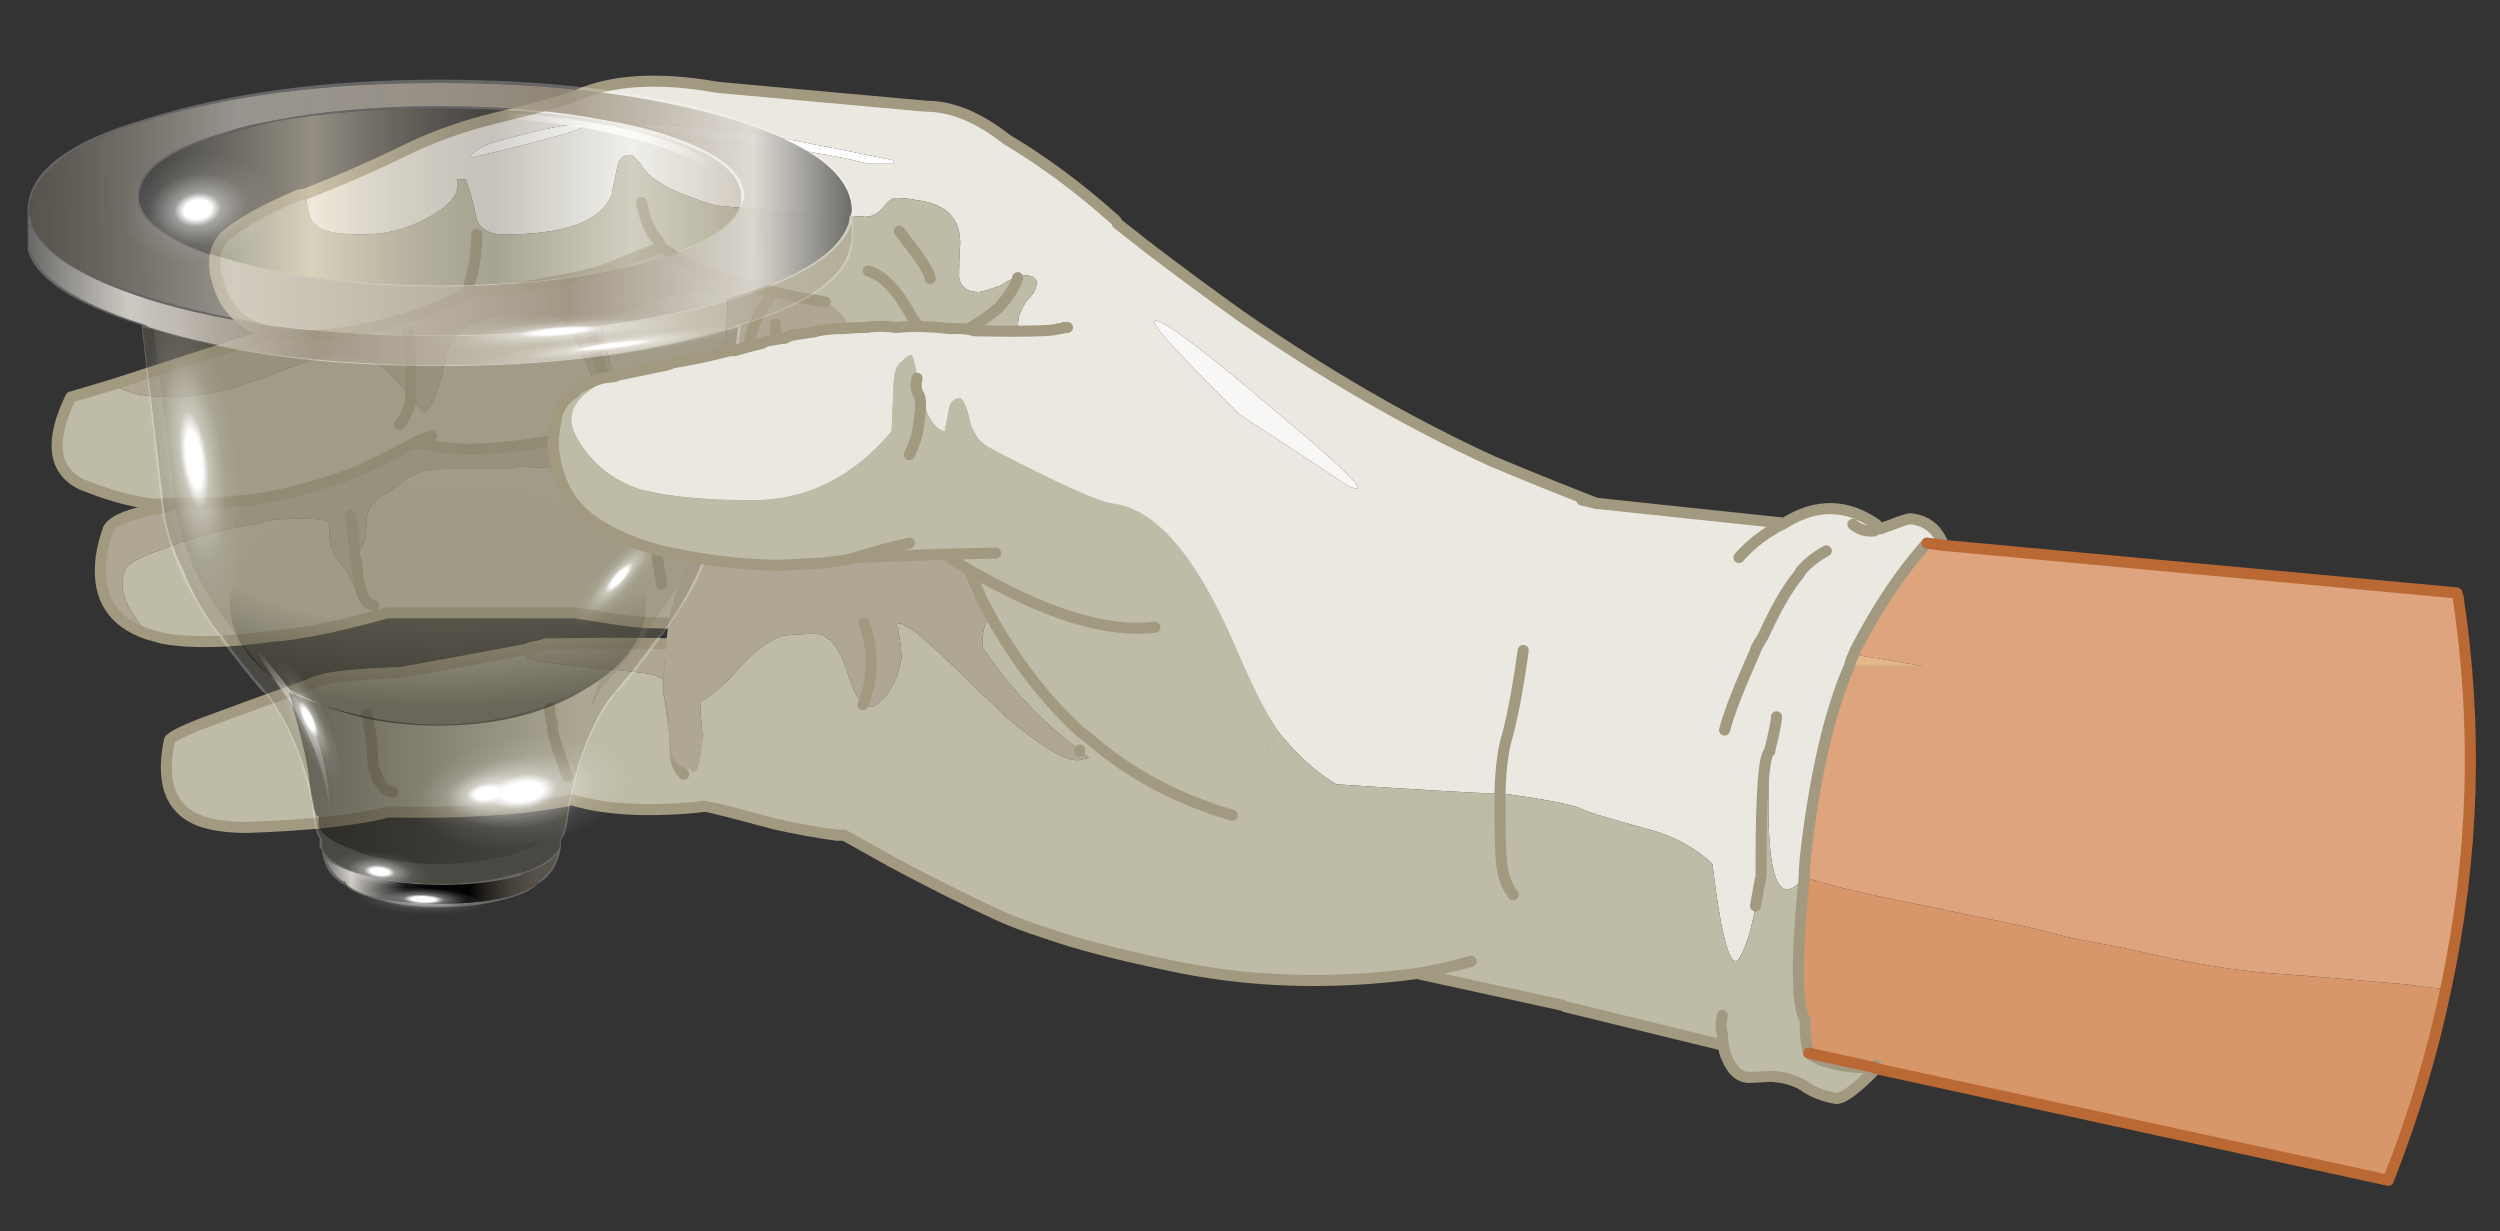 <?xml version="1.0" encoding="utf-8"?>
<!-- Generator: Adobe Illustrator 16.0.0, SVG Export Plug-In . SVG Version: 6.00 Build 0)  -->
<!DOCTYPE svg PUBLIC "-//W3C//DTD SVG 1.1//EN" "http://www.w3.org/Graphics/SVG/1.1/DTD/svg11.dtd">
<svg version="1.1" id="Layer_1" xmlns="http://www.w3.org/2000/svg" xmlns:xlink="http://www.w3.org/1999/xlink" x="0px" y="0px"
	 width="113px" height="55.66px" viewBox="0 0 113 55.66" enable-background="new 0 0 113 55.66" xml:space="preserve">
<rect x="0" y="0" width="113" height="55.66" fill="#333333" stroke="none"/>
<g>
	<g>
		<path fill-rule="evenodd" clip-rule="evenodd" fill="#AFA794" d="M38.65,20.05c-1.1,0.37-1.67,0.43-1.7,0.2
			c-0.1,0.07-0.2,0.1-0.3,0.1L36.4,20.4c-0.67,0.1-1.27,0.2-1.8,0.3c-1.53,0.17-2.4,0.25-2.6,0.25c-0.23-0.07-1.13-0.03-2.7,0.1
			c-1.6,0.13-2.47,0.2-2.6,0.2c-1.93-0.1-3.03-0.15-3.3-0.15c-0.1,0-0.2,0.03-0.3,0.1c-1.07,0-2.12,0-3.15,0
			c-0.57,0-1.07,0.13-1.5,0.4c-0.47,0.37-0.88,0.65-1.25,0.85c-0.27,0.2-0.45,0.42-0.55,0.65c-0.07,0.17-0.1,0.47-0.1,0.9
			c0,0.33-0.13,0.7-0.4,1.1l-0.1,0.1c-0.07-1-0.13-1.63-0.2-1.9c0.07,0.27,0.13,0.9,0.2,1.9c0.07,0.17,0.1,0.35,0.1,0.55
			c0.03,0.43,0.1,0.78,0.2,1.05c-0.13-0.03-0.38-0.4-0.75-1.1c-0.53-0.53-0.77-1.13-0.7-1.8c0.03-0.17-0.02-0.28-0.15-0.35
			c-0.13-0.07-0.47-0.1-1-0.1H13.6c-0.07,0-0.18,0-0.35,0c-0.33,0-0.65,0.02-0.95,0.05c-0.3,0.1-0.77,0.2-1.4,0.3
			c-0.67,0.13-1.33,0.3-2,0.5c-0.63,0.17-1.17,0.35-1.6,0.55c-0.43,0.13-0.83,0.3-1.2,0.5c-0.37,0.17-0.55,0.47-0.55,0.9
			c-0.07,0.43,0.1,0.95,0.5,1.55c0.3,0.47,0.5,0.75,0.6,0.85c-1.53-0.53-2.23-1.6-2.1-3.2c0.03-0.47,0.15-0.98,0.35-1.55
			c0.23-0.4,1.05-0.72,2.45-0.95c0.23-0.07,0.82-0.23,1.75-0.5c0.9-0.2,2.1-0.45,3.6-0.75c0.7-0.17,1.5-0.42,2.4-0.75
			c0.9-0.37,1.77-0.6,2.6-0.7c0.47-0.07,0.75-0.13,0.85-0.2h0.25c2.13-0.03,3.97-0.12,5.5-0.25c1.53-0.17,2.33-0.25,2.4-0.25
			c0.03,0.07,0.58,0.03,1.65-0.1c3.2-0.73,6.65-1.18,10.35-1.35c3.7-0.2,4.35,0.2,1.95,1.2C39.82,19.63,39.15,19.88,38.65,20.05z"/>
		<path fill-rule="evenodd" clip-rule="evenodd" fill="#BEBBA7" d="M38.65,20.05c2.47,1.17,1.97,3.77-1.5,7.8
			c-4.6,0.33-7.57,0.4-8.9,0.2c-1.43-0.23-2.23-0.35-2.4-0.35c-0.13,0-0.57,0-1.3,0H17.5c-2.27,0.63-3.98,0.98-5.15,1.05
			c-2.07,0.3-3.73,0.33-5,0.1c-0.23-0.07-0.47-0.13-0.7-0.2c-0.1-0.1-0.3-0.38-0.6-0.85c-0.4-0.6-0.57-1.12-0.5-1.55
			c0-0.43,0.18-0.73,0.55-0.9c0.37-0.2,0.77-0.37,1.2-0.5c0.43-0.2,0.97-0.38,1.6-0.55c0.67-0.2,1.33-0.37,2-0.5
			c0.63-0.1,1.1-0.2,1.4-0.3c0.3-0.03,0.62-0.05,0.95-0.05c0.17,0,0.28,0,0.35,0h0.15c0.53,0,0.87,0.03,1,0.1
			c0.13,0.07,0.18,0.18,0.15,0.35c-0.07,0.67,0.17,1.27,0.7,1.8c0.37,0.7,0.62,1.07,0.75,1.1c-0.1-0.27-0.17-0.62-0.2-1.05
			c0-0.2-0.03-0.38-0.1-0.55l0.1-0.1c0.27-0.4,0.4-0.77,0.4-1.1c0-0.43,0.03-0.73,0.1-0.9c0.1-0.23,0.28-0.45,0.55-0.65
			c0.37-0.2,0.78-0.48,1.25-0.85c0.43-0.27,0.93-0.4,1.5-0.4c1.03,0,2.08,0,3.15,0c0.1-0.07,0.2-0.1,0.3-0.1
			c0.27,0,1.37,0.05,3.3,0.15c0.13,0,1-0.07,2.6-0.2c1.57-0.13,2.47-0.17,2.7-0.1c0.2,0,1.07-0.08,2.6-0.25
			c0.53-0.1,1.13-0.2,1.8-0.3l0.25-0.05c0.1,0,0.2-0.03,0.3-0.1C36.98,20.48,37.55,20.42,38.65,20.05z M16.35,26.8
			c0.13,0.37,0.32,0.55,0.55,0.55C16.67,27.35,16.48,27.17,16.35,26.8z M29.4,22.3c0,0.7,0.17,2.07,0.5,4.1
			C29.57,24.37,29.4,23,29.4,22.3z"/>
		
			<path fill-rule="evenodd" clip-rule="evenodd" fill="none" stroke="#A29A80" stroke-width="0.5" stroke-linecap="round" stroke-linejoin="round" stroke-miterlimit="3" d="
			M16.35,26.8c-0.1-0.27-0.17-0.62-0.2-1.05c0-0.2-0.03-0.38-0.1-0.55c-0.07-1-0.13-1.63-0.2-1.9 M38.65,20.05
			c0.5-0.17,1.17-0.42,2-0.75c2.4-1,1.75-1.4-1.95-1.2c-3.7,0.17-7.15,0.62-10.35,1.35c-1.07,0.13-1.62,0.17-1.65,0.1
			c-0.07,0-0.87,0.08-2.4,0.25c-1.53,0.13-3.37,0.22-5.5,0.25h-0.25c-0.1,0.07-0.38,0.13-0.85,0.2c-0.83,0.1-1.7,0.33-2.6,0.7
			c-0.9,0.33-1.7,0.58-2.4,0.75c-1.5,0.3-2.7,0.55-3.6,0.75c-0.93,0.27-1.52,0.43-1.75,0.5c-1.4,0.23-2.22,0.55-2.45,0.95
			c-0.2,0.57-0.32,1.08-0.35,1.55c-0.13,1.6,0.57,2.67,2.1,3.2 M37.15,27.85c-4.6,0.33-7.57,0.4-8.9,0.2
			c-1.43-0.23-2.23-0.35-2.4-0.35c-0.13,0-0.57,0-1.3,0H17.5c-2.27,0.63-3.98,0.98-5.15,1.05c-2.07,0.3-3.73,0.33-5,0.1
			c-0.23-0.07-0.47-0.13-0.7-0.2 M16.35,26.8c0.13,0.37,0.32,0.55,0.55,0.55 M29.4,22.3c0,0.7,0.17,2.07,0.5,4.1"/>
	</g>
	<g>
		<path fill-rule="evenodd" clip-rule="evenodd" fill="#AFA794" d="M27.65,17.75H27.6c-0.23-0.57-0.42-1.07-0.55-1.5
			c-0.2-0.57-0.28-1-0.25-1.3c-0.03,0.3,0.05,0.73,0.25,1.3c0.13,0.43,0.32,0.93,0.55,1.5h-0.55c-0.07-0.2-0.35-0.88-0.85-2.05
			c-0.33-0.7-0.68-1.17-1.05-1.4c-0.2-0.1-0.42-0.12-0.65-0.05c-0.83-0.07-1.55-0.05-2.15,0.05c-1.33,0.27-2.08,0.92-2.25,1.95
			c-0.07,0.57-0.22,1.13-0.45,1.7c-0.23,0.53-0.42,0.75-0.55,0.65c-0.13-0.17-0.32-0.37-0.55-0.6v-0.05c0.07-0.7,0.03-1.68-0.1-2.95
			c0.13,1.27,0.17,2.25,0.1,2.95c-0.23-0.33-0.45-0.58-0.65-0.75C17.3,16.4,16.33,16,15,16c-0.17,0-1.1,0.32-2.8,0.95
			c-1.67,0.67-3.12,1-4.35,1c-0.67,0-1.25-0.05-1.75-0.15c-0.33-0.1-0.63-0.22-0.9-0.35c-0.1,0-0.15-0.02-0.15-0.05L12,15.15
			c0.57-0.2,1.77-0.65,3.6-1.35c1.73-0.7,2.83-0.95,3.3-0.75c1.57-0.2,4.37-0.7,8.4-1.5l2.4-0.4c1.4-0.3,2.57-0.48,3.5-0.55
			c0.1-0.07,0.18-0.1,0.25-0.1v0.1c0.4,0.73,0.9,1.27,1.5,1.6c0.17,2.43-0.33,4.48-1.5,6.15c-0.4-0.7-0.62-1.6-0.65-2.7
			c0-0.07,0-0.12,0-0.15c0.03-0.47,0.05-0.87,0.05-1.2c0.07-0.43,0.05-0.72-0.05-0.85c-0.2-0.27-0.65-0.38-1.35-0.35
			c-0.7,0.07-1.65,0.33-2.85,0.8c-0.33,0.13-0.6,0.27-0.8,0.4c-0.57,0.37-0.7,0.83-0.4,1.4l0.35,1.35
			C27.75,17.15,27.72,17.38,27.65,17.75z"/>
		<path fill-rule="evenodd" clip-rule="evenodd" fill="#BEBBA7" d="M27.95,19.3c-4.7,1.1-7.7,1.3-9,0.6c0.2-0.07,0.38-0.13,0.55-0.2
			c-0.17,0.07-0.35,0.13-0.55,0.2c-0.97,0.53-1.93,1.02-2.9,1.45c-1.57,0.6-3.13,1.02-4.7,1.25c-0.5,0.03-1.02,0.08-1.55,0.15
			c-0.53,0-1.08,0-1.65,0c-0.4,0-0.78,0.02-1.15,0.05c-0.27-0.03-0.57-0.08-0.9-0.15c-0.67-0.13-1.47-0.38-2.4-0.75
			c-1.3-0.63-1.47-1.95-0.5-3.95l1.85-0.55c0,0.03,0.05,0.05,0.15,0.05c0.27,0.13,0.57,0.25,0.9,0.35c0.5,0.1,1.08,0.15,1.75,0.15
			c1.23,0,2.68-0.33,4.35-1C13.9,16.32,14.83,16,15,16c1.33,0,2.3,0.4,2.9,1.2c0.2,0.17,0.42,0.42,0.65,0.75V18
			c0.23,0.23,0.42,0.43,0.55,0.6c0.13,0.1,0.32-0.12,0.55-0.65c0.23-0.57,0.38-1.13,0.45-1.7c0.17-1.03,0.92-1.68,2.25-1.95
			c0.6-0.1,1.32-0.12,2.15-0.05c0.23-0.07,0.45-0.05,0.65,0.05c0.37,0.23,0.72,0.7,1.05,1.4c0.5,1.17,0.78,1.85,0.85,2.05h0.55h0.05
			c0.07-0.37,0.1-0.6,0.1-0.7L27.4,15.7c-0.3-0.57-0.17-1.03,0.4-1.4c0.2-0.13,0.47-0.27,0.8-0.4c1.2-0.47,2.15-0.73,2.85-0.8
			c0.7-0.03,1.15,0.08,1.35,0.35c0.1,0.13,0.12,0.42,0.05,0.85c0,0.33-0.02,0.73-0.05,1.2c0,0.03,0,0.08,0,0.15
			c0.03,1.1,0.25,2,0.65,2.7v0.15c-1.43,0.4-2.45,0.63-3.05,0.7c-0.8,0.07-1.45,0.1-1.95,0.1C28.32,19.3,28.15,19.3,27.95,19.3
			c0.1-0.37,0-0.87-0.3-1.5v-0.05v0.05C27.95,18.43,28.05,18.93,27.95,19.3z M18.55,18c0,0.2-0.03,0.37-0.1,0.5
			c-0.13,0.33-0.27,0.57-0.4,0.7c0.13-0.13,0.27-0.37,0.4-0.7C18.52,18.37,18.55,18.2,18.55,18z"/>
		
			<path fill-rule="evenodd" clip-rule="evenodd" fill="none" stroke="#A29A80" stroke-width="0.5" stroke-linecap="round" stroke-linejoin="round" stroke-miterlimit="3" d="
			M12,15.15L5.05,17.4L3.2,17.95c-0.97,2-0.8,3.32,0.5,3.95c0.93,0.37,1.73,0.62,2.4,0.75c0.33,0.07,0.63,0.12,0.9,0.15
			c0.37-0.03,0.75-0.05,1.15-0.05c0.57,0,1.12,0,1.65,0c0.53-0.07,1.05-0.12,1.55-0.15c1.57-0.23,3.13-0.65,4.7-1.25
			c0.97-0.43,1.93-0.92,2.9-1.45c0.2-0.07,0.38-0.13,0.55-0.2 M18.55,17.95c0.07-0.7,0.03-1.68-0.1-2.95 M27.6,17.75
			c-0.23-0.57-0.42-1.07-0.55-1.5c-0.2-0.57-0.28-1-0.25-1.3 M18.55,18c0,0.2-0.03,0.37-0.1,0.5c-0.13,0.33-0.27,0.57-0.4,0.7
			 M18.55,17.95V18 M27.65,17.75v0.05c0.3,0.63,0.4,1.13,0.3,1.5c0.2,0,0.37,0,0.5,0c0.5,0,1.15-0.03,1.95-0.1
			c0.6-0.07,1.62-0.3,3.05-0.7 M27.6,17.75h0.05 M18.95,19.9c1.3,0.7,4.3,0.5,9-0.6"/>
	</g>
	<g>
		<path fill-rule="evenodd" clip-rule="evenodd" fill="#BEBBA7" d="M23.8,29.35v0.35c0.23,0.13,0.85,0.25,1.85,0.35
			c0.3,0.03,0.72,0.08,1.25,0.15c1.67,0.13,2.58,0.25,2.75,0.35c0.23,0.07,0.42,0.2,0.55,0.4c0,0.1,0,0.22,0,0.35
			c0,0.03,0.02,0.08,0.05,0.15c0.1,0.63,0.18,1.22,0.25,1.75c0,0.5,0.02,0.83,0.05,1c0,0.03,0,0.07,0,0.1
			c0.23,0.3,0.45,0.05,0.65-0.75c0.13-0.8,0.25-1.27,0.35-1.4c0.07-0.13,0.15,0.5,0.25,1.9c0.13,1.4,0.25,2.22,0.35,2.45
			c-0.1-0.03-0.17-0.05-0.2-0.05c-0.2,0-0.38,0.02-0.55,0.05c-2.3,0.2-4.15,0.08-5.55-0.35c-0.1,0-0.17,0.02-0.2,0.05
			c-2.17,0.4-4.87,0.57-8.1,0.5c-1.4,0.37-3.53,0.6-6.4,0.7c-0.6,0-1.13-0.05-1.6-0.15c-1.7-0.37-2.33-1.62-1.9-3.75
			c0-0.17,0.63-0.48,1.9-0.95c1.07-0.4,2.53-0.93,4.4-1.6c0.43-0.27,1.47-0.43,3.1-0.5h0.1c0.3-0.03,0.62-0.05,0.95-0.05
			C20.5,29.97,22.4,29.62,23.8,29.35z M24.85,32c0,0.23,0.03,0.45,0.1,0.65c0.03,0.47,0.1,0.78,0.2,0.95c0,0.1,0.02,0.18,0.05,0.25
			c0.07,0.13,0.12,0.27,0.15,0.4c0.1,0.33,0.2,0.62,0.3,0.85c-0.1-0.23-0.2-0.52-0.3-0.85c-0.03-0.13-0.08-0.27-0.15-0.4
			c-0.03-0.07-0.05-0.15-0.05-0.25c-0.1-0.17-0.17-0.48-0.2-0.95C24.88,32.45,24.85,32.23,24.85,32z M30.55,34.3
			c0.03,0.23,0.15,0.47,0.35,0.7C30.7,34.77,30.58,34.53,30.55,34.3z M16.55,32.3c0.07,0.07,0.1,0.2,0.1,0.4
			c0.1,0.37,0.17,0.88,0.2,1.55c0,0.2,0.02,0.37,0.05,0.5c0,0.03,0.03,0.1,0.1,0.2c0.03,0.1,0.05,0.2,0.05,0.3
			c0.07,0,0.1,0.02,0.1,0.05c0.13,0.3,0.33,0.47,0.6,0.5c-0.27-0.03-0.47-0.2-0.6-0.5c0-0.03-0.03-0.05-0.1-0.05
			c0-0.1-0.02-0.2-0.05-0.3c-0.07-0.1-0.1-0.17-0.1-0.2c-0.03-0.13-0.05-0.3-0.05-0.5c-0.03-0.67-0.1-1.18-0.2-1.55
			C16.65,32.5,16.62,32.37,16.55,32.3z"/>
		<path fill-rule="evenodd" clip-rule="evenodd" fill="#AFA794" d="M30.2,30.95c-0.13-0.2-0.32-0.33-0.55-0.4
			c-0.17-0.1-1.08-0.22-2.75-0.35c-0.53-0.07-0.95-0.12-1.25-0.15c-1-0.1-1.62-0.22-1.85-0.35v-0.35h0.05
			c0.07-0.07,0.15-0.1,0.25-0.1c0.17-0.03,0.37-0.08,0.6-0.15c0.2,0,0.42,0,0.65,0c1.5-0.03,3.22-0.03,5.15,0
			C30.3,29.83,30.2,30.45,30.2,30.95z"/>
		
			<path fill-rule="evenodd" clip-rule="evenodd" fill="none" stroke="#A29A80" stroke-width="0.5" stroke-linecap="round" stroke-linejoin="round" stroke-miterlimit="3" d="
			M30.2,30.95c0,0.1,0,0.22,0,0.35c0,0.03,0.02,0.08,0.05,0.15c0.1,0.63,0.18,1.22,0.25,1.75c0,0.5,0.02,0.83,0.05,1
			c0,0.03,0,0.07,0,0.1c0.03,0.23,0.15,0.47,0.35,0.7 M32.15,36.5c-0.1-0.03-0.17-0.05-0.2-0.05c-0.2,0-0.38,0.02-0.55,0.05
			c-2.3,0.2-4.15,0.08-5.55-0.35c-0.1,0-0.17,0.02-0.2,0.05c-2.17,0.4-4.87,0.57-8.1,0.5c-1.4,0.37-3.53,0.6-6.4,0.7
			c-0.6,0-1.13-0.05-1.6-0.15c-1.7-0.37-2.33-1.62-1.9-3.75c0-0.17,0.63-0.48,1.9-0.95c1.07-0.4,2.53-0.93,4.4-1.6
			c0.43-0.27,1.47-0.43,3.1-0.5h0.1c0.3-0.03,0.62-0.05,0.95-0.05c2.4-0.43,4.3-0.78,5.7-1.05 M23.85,29.35
			c0.07-0.07,0.15-0.1,0.25-0.1c0.17-0.03,0.37-0.08,0.6-0.15c0.2,0,0.42,0,0.65,0c1.5-0.03,3.22-0.03,5.15,0
			c-0.2,0.73-0.3,1.35-0.3,1.85 M24.85,32c0,0.23,0.03,0.45,0.1,0.65c0.03,0.47,0.1,0.78,0.2,0.95c0,0.1,0.02,0.18,0.05,0.25
			c0.07,0.13,0.12,0.27,0.15,0.4c0.1,0.33,0.2,0.62,0.3,0.85 M16.55,32.3c0.07,0.07,0.1,0.2,0.1,0.4c0.1,0.37,0.17,0.88,0.2,1.55
			c0,0.2,0.02,0.37,0.05,0.5c0,0.03,0.03,0.1,0.1,0.2c0.03,0.1,0.05,0.2,0.05,0.3c0.07,0,0.1,0.02,0.1,0.05
			c0.13,0.3,0.33,0.47,0.6,0.5"/>
	</g>
	<g>
		<path fill-rule="evenodd" clip-rule="evenodd" fill="#EAE8E1" d="M72.15,36.8c-0.33-0.1-0.6-0.2-0.8-0.3
			c-0.63-0.2-1.82-0.42-3.55-0.65c0.03-1.17,0.15-2.05,0.35-2.65c0.27-1.07,0.5-2.33,0.7-3.8c-0.2,1.47-0.43,2.73-0.7,3.8
			c-0.2,0.6-0.32,1.48-0.35,2.65c-0.1,0-0.22,0-0.35,0c-0.1,0-0.2,0-0.3,0c-0.37,0-2.62-0.13-6.75-0.4c-0.9-0.53-1.78-1.33-2.65-2.4
			c-0.17,0.3-0.32,0.57-0.45,0.8c0,0.03,0,0.07,0,0.1c-0.33-0.63-0.77-1.23-1.3-1.8c-1.13-1.13-2.43-1.9-3.9-2.3
			c-0.97-0.3-1.73-0.57-2.3-0.8c-0.9-0.33-1.67-0.78-2.3-1.35c-0.1-0.07-0.22-0.15-0.35-0.25c-0.8-0.87-2.03-2-3.7-3.4
			c-0.77-0.63-1.15-1.17-1.15-1.6c0-0.57,0.32-1.1,0.95-1.6c0.67-0.47,1-1.2,1-2.2c0-0.33,0-0.63,0-0.9c0.5-1.57,0.97-2.43,1.4-2.6
			c0.03-0.07,0.1-0.13,0.2-0.2c0.33-0.4,0.73-0.83,1.2-1.3c1.63-1.77,2.78-2.53,3.45-2.3c0.7,0.27,1.17,0.22,1.4-0.15
			c1.4,1.07,2.8,2.1,4.2,3.1c3.8,2.63,7.58,4.82,11.35,6.55c1.5,0.63,2.98,1.23,4.45,1.8l0.25,0.1
			C74.15,27.62,74.15,32.3,72.15,36.8z M57.85,18.75c-3.17-2.7-5.02-4.12-5.55-4.25c-0.53-0.13,0.72,1.28,3.75,4.25
			c2.2,1.43,3.82,2.5,4.85,3.2C62.07,22.48,61.05,21.42,57.85,18.75z"/>
		<path fill-rule="evenodd" clip-rule="evenodd" fill="#AFA794" d="M39,31.85c0.03-0.1,0.07-0.18,0.1-0.25
			c0.33-0.93,0.37-1.92,0.1-2.95v-0.1c-0.07-0.13-0.12-0.27-0.15-0.4c0.03,0.13,0.08,0.27,0.15,0.4v0.1
			c0.27,1.03,0.23,2.02-0.1,2.95C39.07,31.67,39.03,31.75,39,31.85c-0.23-0.27-0.45-0.7-0.65-1.3c-0.23-0.8-0.52-1.35-0.85-1.65
			h-0.05c-0.17-0.17-0.37-0.25-0.6-0.25c-0.37,0-0.73,0.02-1.1,0.05c-0.13,0-0.28,0.02-0.45,0.05c-0.73,0.3-1.47,0.9-2.2,1.8
			c-0.63,0.63-1.12,1.02-1.45,1.15c0,0.33,0.03,0.83,0.1,1.5c0,0.43-0.03,0.78-0.1,1.05c-0.03,0.43-0.15,0.65-0.35,0.65l-0.05-0.1
			c-0.33-0.03-0.62-0.22-0.85-0.55l-0.05-0.05c0-0.17-0.03-0.5-0.1-1c0-0.53-0.07-1.12-0.2-1.75C30.02,31.38,30,31.33,30,31.3v-0.05
			c0-0.1,0-0.2,0-0.3V30.8c0-0.17,0.02-0.37,0.05-0.6c0-0.07,0-0.12,0-0.15h0.05c0-0.1,0-0.2,0-0.3c0-1.3,0.22-2.45,0.65-3.45
			c0.53-1.07,1.15-2.37,1.85-3.9c0.33-0.7,0.58-1.42,0.75-2.15c0-0.07,0.03-0.13,0.1-0.2V20v-0.15c0.17-2.33,0.28-3.55,0.35-3.65
			c0-0.57,0.15-1.2,0.45-1.9c0.1-0.23,0.25-0.48,0.45-0.75V13.4c-0.93-0.93-1.33-1.9-1.2-2.9c0.47-0.03,0.87-0.05,1.2-0.05v0.7
			c2.23-0.37,3.5,0.17,3.8,1.6c0.03,0.43,0.08,0.82,0.15,1.15c0.37,0.13,0.9,0.2,1.6,0.2s2.57,0.28,5.6,0.85
			c-0.1,0.07-0.17,0.13-0.2,0.2c-0.43,0.17-0.9,1.03-1.4,2.6c0,0.27,0,0.57,0,0.9c0,1-0.33,1.73-1,2.2c-0.63,0.5-0.95,1.03-0.95,1.6
			c0,0.43,0.38,0.97,1.15,1.6c1.67,1.4,2.9,2.53,3.7,3.4c0.13,0.1,0.25,0.18,0.35,0.25c-0.43-0.07-0.83-0.1-1.2-0.1
			c-0.87,0-1.42,0.13-1.65,0.4c-0.17,0.23-0.25,0.65-0.25,1.25c1.27,1.87,2.73,3.42,4.4,4.65v0.05c0.13,0.1,0.28,0.2,0.45,0.3
			c-0.1,0.03-0.18,0.05-0.25,0.05c-0.23,0.1-0.5,0.08-0.8-0.05c-0.07,0-0.12-0.02-0.15-0.05c-0.67-0.3-1.57-0.93-2.7-1.9
			c-0.3-0.33-0.67-0.68-1.1-1.05c-1.37-1.37-2.35-2.28-2.95-2.75c-0.1-0.07-0.2-0.12-0.3-0.15c-0.33-0.23-0.5-0.23-0.5,0h0.1
			c0,0.03,0,0.08,0,0.15c0.1,0.5,0.15,0.92,0.15,1.25c-0.07,0.37-0.17,0.72-0.3,1.05c-0.13,0.23-0.27,0.45-0.4,0.65
			c-0.17,0.17-0.32,0.3-0.45,0.4C39.47,31.98,39.27,31.98,39,31.85z M37.7,18.45c0.1,0.13,0.17,0.27,0.2,0.4
			C37.87,18.72,37.8,18.58,37.7,18.45z M35.05,14.65v2.05V14.65z"/>
		<path fill-rule="evenodd" clip-rule="evenodd" fill="#F8F7F5" d="M57.85,18.75c3.2,2.67,4.22,3.73,3.05,3.2
			c-1.03-0.7-2.65-1.77-4.85-3.2c-3.03-2.97-4.28-4.38-3.75-4.25C52.83,14.63,54.68,16.05,57.85,18.75z"/>
		<path fill-rule="evenodd" clip-rule="evenodd" fill="#BEBBA7" d="M47.5,27.7c0.63,0.57,1.4,1.02,2.3,1.35
			c0.57,0.23,1.33,0.5,2.3,0.8c1.47,0.4,2.77,1.17,3.9,2.3c0.53,0.57,0.97,1.17,1.3,1.8c0-0.03,0-0.07,0-0.1
			c0.13-0.23,0.28-0.5,0.45-0.8c0.87,1.07,1.75,1.87,2.65,2.4c4.13,0.27,6.38,0.4,6.75,0.4c0.1,0,0.2,0,0.3,0c0.13,0,0.25,0,0.35,0
			c1.73,0.23,2.92,0.45,3.55,0.65c0.2,0.1,0.47,0.2,0.8,0.3c2.3,2.8,2.27,5.78-0.1,8.95l-8-1.75c-3.97,0.53-7.75,0.4-11.35-0.4
			c-2.23-0.47-4.02-0.93-5.35-1.4c-0.93-0.3-1.68-0.58-2.25-0.85c-1.47-0.67-3.07-1.47-4.8-2.4c-1.07-0.6-1.78-1-2.15-1.2
			c-0.17,0-0.28,0-0.35,0c-0.93-0.13-1.85-0.3-2.75-0.5c-1.37-0.37-2.33-0.62-2.9-0.75c-0.13-0.23-0.27-0.48-0.4-0.75
			c-0.13-0.3-0.28-0.58-0.45-0.85c0.2,0,0.32-0.22,0.35-0.65c0.07-0.27,0.1-0.62,0.1-1.05c-0.07-0.67-0.1-1.17-0.1-1.5
			c0.33-0.13,0.82-0.52,1.45-1.15c0.73-0.9,1.47-1.5,2.2-1.8c0.17-0.03,0.32-0.05,0.45-0.05c0.37-0.03,0.73-0.05,1.1-0.05
			c0.23,0,0.43,0.08,0.6,0.25h0.05c0.33,0.3,0.62,0.85,0.85,1.65c0.2,0.6,0.42,1.03,0.65,1.3c0.27,0.13,0.47,0.13,0.6,0
			c0.13-0.1,0.28-0.23,0.45-0.4c0.13-0.2,0.27-0.42,0.4-0.65c0.13-0.33,0.23-0.68,0.3-1.05c0-0.33-0.05-0.75-0.15-1.25
			c0-0.07,0-0.12,0-0.15h-0.1c0-0.23,0.17-0.23,0.5,0c0.1,0.03,0.2,0.08,0.3,0.15c0.6,0.47,1.58,1.38,2.95,2.75
			c0.43,0.37,0.8,0.72,1.1,1.05c1.13,0.97,2.03,1.6,2.7,1.9c0.03,0.03,0.08,0.05,0.15,0.05c0.3,0.13,0.57,0.15,0.8,0.05
			c0.07,0,0.15-0.02,0.25-0.05c-0.17-0.1-0.32-0.2-0.45-0.3V33.9c-1.67-1.23-3.13-2.78-4.4-4.65c0-0.6,0.08-1.02,0.25-1.25
			c0.23-0.27,0.78-0.4,1.65-0.4C46.67,27.6,47.07,27.63,47.5,27.7z M67.8,35.85c0,0.17,0,0.28,0,0.35c0,1.43,0.02,2.28,0.05,2.55
			c0.03,0.7,0.22,1.27,0.55,1.7c-0.33-0.43-0.52-1-0.55-1.7c-0.03-0.27-0.05-1.12-0.05-2.55C67.8,36.13,67.8,36.02,67.8,35.85z
			 M64.05,44c0.8-0.13,1.62-0.32,2.45-0.55C65.67,43.68,64.85,43.87,64.05,44z"/>
		
			<path fill-rule="evenodd" clip-rule="evenodd" fill="none" stroke="#A29A80" stroke-width="0.5" stroke-linecap="round" stroke-linejoin="round" stroke-miterlimit="3" d="
			M51.9,11.2c1.4,1.07,2.8,2.1,4.2,3.1c3.8,2.63,7.58,4.82,11.35,6.55c1.5,0.63,2.98,1.23,4.45,1.8l0.25,0.1 M72.05,45.75l-8-1.75
			c-3.97,0.53-7.75,0.4-11.35-0.4c-2.23-0.47-4.02-0.93-5.35-1.4c-0.93-0.3-1.68-0.58-2.25-0.85c-1.47-0.67-3.07-1.47-4.8-2.4
			c-1.07-0.6-1.78-1-2.15-1.2c-0.17,0-0.28,0-0.35,0c-0.93-0.13-1.85-0.3-2.75-0.5c-1.37-0.37-2.33-0.62-2.9-0.75 M33.35,20.25
			c0-0.07,0.03-0.13,0.1-0.2 M33.45,20v-0.15c0.17-2.33,0.28-3.55,0.35-3.65c0-0.57,0.15-1.2,0.45-1.9c0.1-0.23,0.25-0.48,0.45-0.75
			 M37.7,18.45c0.1,0.13,0.17,0.27,0.2,0.4 M35.05,14.65v2.05 M67.8,35.85c0.03-1.17,0.15-2.05,0.35-2.65
			c0.27-1.07,0.5-2.33,0.7-3.8 M48.8,33.95V33.9 M39,31.85c0.03-0.1,0.07-0.18,0.1-0.25c0.33-0.93,0.37-1.92,0.1-2.95v-0.1
			c-0.07-0.13-0.12-0.27-0.15-0.4 M67.8,35.85c0,0.17,0,0.28,0,0.35c0,1.43,0.02,2.28,0.05,2.55c0.03,0.7,0.22,1.27,0.55,1.7
			 M64.05,44c0.8-0.13,1.62-0.32,2.45-0.55"/>
	</g>
	<g>
		<path fill-rule="evenodd" clip-rule="evenodd" fill="#FFFFFF" d="M21.2,7.15c0.2-0.3,0.55-0.53,1.05-0.7
			c2.4-0.67,3.77-0.93,4.1-0.8C26.65,5.78,24.93,6.28,21.2,7.15z M40.4,7.4h-1.15c-1.6-0.4-3.47-0.7-5.6-0.9
			c-2.2-0.23-3.87-0.53-5-0.9c0.37,0,0.85,0.02,1.45,0.05c1.8,0.1,3.65,0.32,5.55,0.65c1.73,0.33,3.32,0.65,4.75,0.95V7.4z"/>
		<path fill-rule="evenodd" clip-rule="evenodd" fill="#EAE8E1" d="M21.2,7.15c3.73-0.87,5.45-1.37,5.15-1.5
			c-0.33-0.13-1.7,0.13-4.1,0.8C21.75,6.62,21.4,6.85,21.2,7.15z M13.85,8.75c1.53-0.6,2.95-1.22,4.25-1.85
			c1.37-0.7,2.92-1.25,4.65-1.65c1.77-0.43,2.88-0.75,3.35-0.95c1.6-0.7,3.72-0.82,6.35-0.35l9.4,0.85c1.17,0,2.38,0.5,3.65,1.5
			c1.63,0.97,3.23,2.15,4.8,3.55c0.1,0.07,0.17,0.15,0.2,0.25c0.47,0.37,0.93,0.73,1.4,1.1c-0.23,0.37-0.48,0.65-0.75,0.85
			c-0.3,0.23-0.58,0.45-0.85,0.65c-0.1,0.03-0.2,0.1-0.3,0.2c-0.23,0.13-0.82,0.67-1.75,1.6s-1.4,1.43-1.4,1.5
			c-0.1,0-0.25,0.07-0.45,0.2c-0.17,0.13-0.55,0.35-1.15,0.65c0.5-0.9,0.75-1.53,0.75-1.9c0-0.23,0.02-0.45,0.05-0.65
			c0.1-0.27,0.22-0.5,0.35-0.7c0.3-0.27,0.45-0.53,0.45-0.8c0-0.13-0.03-0.2-0.1-0.2c-0.03-0.1-0.17-0.15-0.4-0.15
			c-0.1,0-0.22,0.03-0.35,0.1c-0.23,0.03-0.48,0.15-0.75,0.35c-0.57,0.2-0.9,0.3-1,0.3c-0.53,0-0.83-0.22-0.9-0.65
			c0-0.6,0.02-1.1,0.05-1.5c0.03-1.17-0.62-1.83-1.95-2c-0.3-0.07-0.62-0.1-0.95-0.1c-0.17,0-0.37,0.15-0.6,0.45
			c-0.23,0.27-0.5,0.4-0.8,0.4c-3.87-0.27-6.07-0.43-6.6-0.5c-0.17,0-0.6-0.13-1.3-0.4c-0.63-0.23-1.03-0.42-1.2-0.55
			c-0.47-0.23-0.82-0.55-1.05-0.95C28.72,7.13,28.57,7,28.5,7c-0.33,0-0.53,0.18-0.6,0.55c-0.17,0.8-0.25,1.22-0.25,1.25
			c-0.47,1.2-2.1,1.8-4.9,1.8c-0.6,0-1-0.22-1.2-0.65c-0.13-0.7-0.3-1.32-0.5-1.85h-0.4c0.17,0.57-0.22,1.12-1.15,1.65
			c-0.97,0.57-2.02,0.85-3.15,0.85c-0.93,0-1.57-0.1-1.9-0.3c-0.4-0.2-0.6-0.7-0.6-1.5V8.75z M40.4,7.4V7.25
			c-1.43-0.3-3.02-0.62-4.75-0.95c-1.9-0.33-3.75-0.55-5.55-0.65c-0.6-0.03-1.08-0.05-1.45-0.05c1.13,0.37,2.8,0.67,5,0.9
			c2.13,0.2,4,0.5,5.6,0.9H40.4z"/>
		<path fill-rule="evenodd" clip-rule="evenodd" fill="#BEBBA7" d="M37.3,13.65c-3.77-0.63-6.23-1.47-7.4-2.5
			c-0.1-0.2-0.22-0.37-0.35-0.5c-0.27-0.43-0.45-0.93-0.55-1.5c0.1,0.57,0.28,1.07,0.55,1.5c0.13,0.13,0.25,0.3,0.35,0.5l-2.6,1.05
			c-0.4,0.13-0.83,0.25-1.3,0.35c-0.87,0.17-1.77,0.33-2.7,0.5l-2.15,0.15c0.03-0.17,0.07-0.33,0.1-0.5c0.2-0.67,0.3-1.37,0.3-2.1
			c0,0.73-0.1,1.43-0.3,2.1c-0.03,0.17-0.07,0.33-0.1,0.5c-0.87,0.47-1.73,0.83-2.6,1.1c-1.37,0.47-2.73,0.75-4.1,0.85
			c-0.57,0.03-1.05,0.03-1.45,0c-1-0.1-1.75-0.38-2.25-0.85c-0.23-0.23-0.43-0.48-0.6-0.75c-0.6-1.27-0.6-2.22,0-2.85
			c0.67-0.6,1.8-1.23,3.4-1.9c0.1,0,0.2-0.02,0.3-0.05V8.8c0,0.8,0.2,1.3,0.6,1.5c0.33,0.2,0.97,0.3,1.9,0.3
			c1.13,0,2.18-0.28,3.15-0.85c0.93-0.53,1.32-1.08,1.15-1.65h0.4c0.2,0.53,0.37,1.15,0.5,1.85c0.2,0.43,0.6,0.65,1.2,0.65
			c2.8,0,4.43-0.6,4.9-1.8c0-0.03,0.08-0.45,0.25-1.25C27.97,7.18,28.17,7,28.5,7c0.07,0,0.22,0.13,0.45,0.4
			c0.23,0.4,0.58,0.72,1.05,0.95c0.17,0.13,0.57,0.32,1.2,0.55c0.7,0.27,1.13,0.4,1.3,0.4c0.53,0.07,2.73,0.23,6.6,0.5
			c0.3,0,0.57-0.13,0.8-0.4c0.23-0.3,0.43-0.45,0.6-0.45c0.33,0,0.65,0.03,0.95,0.1c1.33,0.17,1.98,0.83,1.95,2
			c-0.03,0.4-0.05,0.9-0.05,1.5c0.07,0.43,0.37,0.65,0.9,0.65c0.1,0,0.43-0.1,1-0.3c0.27-0.2,0.52-0.32,0.75-0.35
			c0.13-0.07,0.25-0.1,0.35-0.1c0.23,0,0.37,0.05,0.4,0.15c0.07,0,0.1,0.07,0.1,0.2c0,0.27-0.15,0.53-0.45,0.8
			c-0.13,0.2-0.25,0.43-0.35,0.7C46.02,14.5,46,14.72,46,14.95c0,0.37-0.25,1-0.75,1.9c-1.1,0.17-1.88,0.3-2.35,0.4
			c-0.5,0.1-0.73-0.2-0.7-0.9c-0.23,0-0.47,0-0.7,0c-0.13,0.03,0.05,0.32,0.55,0.85c-0.17-0.1-0.37-0.15-0.6-0.15
			c-0.3,0-0.58,0.07-0.85,0.2c-0.53,0.23-1.12-0.3-1.75-1.6C38.45,14.62,37.93,13.95,37.3,13.65z M40.65,10.45
			c0.1,0.13,0.37,0.48,0.8,1.05c0.4,0.57,0.6,0.93,0.6,1.1c0-0.17-0.2-0.53-0.6-1.1C41.02,10.93,40.75,10.58,40.65,10.45z
			 M42.2,16.35c-0.23-0.57-0.48-1.12-0.75-1.65v-0.05c-0.1-0.1-0.18-0.22-0.25-0.35c-0.63-1.17-1.28-1.85-1.95-2.05
			c0.67,0.2,1.32,0.88,1.95,2.05c0.07,0.13,0.15,0.25,0.25,0.35v0.05C41.72,15.23,41.97,15.78,42.2,16.35z M46,12.55
			c-0.1,0.37-0.38,0.82-0.85,1.35c-0.17,0.13-0.33,0.27-0.5,0.4c-0.37,0.27-0.72,0.48-1.05,0.65c0.33-0.17,0.68-0.38,1.05-0.65
			c0.17-0.13,0.33-0.27,0.5-0.4C45.62,13.37,45.9,12.92,46,12.55z"/>
		
			<path fill-rule="evenodd" clip-rule="evenodd" fill="none" stroke="#A29A80" stroke-width="0.5" stroke-linecap="round" stroke-linejoin="round" stroke-miterlimit="3" d="
			M51.9,11.2c-0.47-0.37-0.93-0.73-1.4-1.1c-0.03-0.1-0.1-0.18-0.2-0.25c-1.57-1.4-3.17-2.58-4.8-3.55c-1.27-1-2.48-1.5-3.65-1.5
			l-9.4-0.85C29.82,3.48,27.7,3.6,26.1,4.3c-0.47,0.2-1.58,0.52-3.35,0.95c-1.73,0.4-3.28,0.95-4.65,1.65
			c-1.3,0.63-2.72,1.25-4.25,1.85 M21.55,10.6c0,0.73-0.1,1.43-0.3,2.1c-0.03,0.17-0.07,0.33-0.1,0.5l2.15-0.15
			c0.93-0.17,1.83-0.33,2.7-0.5c0.47-0.1,0.9-0.22,1.3-0.35l2.6-1.05c-0.1-0.2-0.22-0.37-0.35-0.5c-0.27-0.43-0.45-0.93-0.55-1.5
			 M21.15,13.2c-0.87,0.47-1.73,0.83-2.6,1.1c-1.37,0.47-2.73,0.75-4.1,0.85c-0.57,0.03-1.05,0.03-1.45,0
			c-1-0.1-1.75-0.38-2.25-0.85c-0.23-0.23-0.43-0.48-0.6-0.75c-0.6-1.27-0.6-2.22,0-2.85c0.67-0.6,1.8-1.23,3.4-1.9
			c0.1,0,0.2-0.02,0.3-0.05 M40.65,10.45c0.1,0.13,0.37,0.48,0.8,1.05c0.4,0.57,0.6,0.93,0.6,1.1 M37.3,13.65
			c-3.77-0.63-6.23-1.47-7.4-2.5 M42.2,16.35c-0.23-0.57-0.48-1.12-0.75-1.65v-0.05c-0.1-0.1-0.18-0.22-0.25-0.35
			c-0.63-1.17-1.28-1.85-1.95-2.05 M46,12.55c-0.1,0.37-0.38,0.82-0.85,1.35c-0.17,0.13-0.33,0.27-0.5,0.4
			c-0.37,0.27-0.72,0.48-1.05,0.65"/>
	</g>
	<g>
		<g>
			<path fill-rule="evenodd" clip-rule="evenodd" fill="#FFFFFF" fill-opacity="0.251" d="M1.3,10.1v1.1
				c0.4,1.33,2.12,2.48,5.15,3.45c0.1,0.03,0.2,0.08,0.3,0.15c3.6,1.13,7.97,1.7,13.1,1.7c5.17,0,9.58-0.57,13.25-1.7
				c0.07-0.07,0.18-0.12,0.35-0.15c3.03-0.93,4.68-2.08,4.95-3.45c0.07-0.17,0.1-0.3,0.1-0.4v-0.7c-0.47,1.33-2.25,2.48-5.35,3.45
				c-3.7,1.1-8.13,1.65-13.3,1.65c-5.13,0-9.5-0.55-13.1-1.65c-3.1-1-4.88-2.13-5.35-3.4C1.33,10.15,1.3,10.13,1.3,10.1z M1.3,9.4
				c0,0.07,0,0.15,0,0.25v0.1c0,0.03,0.03,0.05,0.1,0.05c0,0.1,0.02,0.22,0.05,0.35c0.47,1.23,2.23,2.33,5.3,3.3
				c3.6,1.13,7.97,1.7,13.1,1.7c5.17,0,9.58-0.57,13.25-1.7c3.07-0.93,4.82-2.05,5.25-3.35c0.03-0.1,0.05-0.2,0.05-0.3
				c0.07-0.1,0.1-0.2,0.1-0.3V9.45c-0.07-1.6-1.87-2.95-5.4-4.05c-3.67-1.1-8.08-1.65-13.25-1.65c-5.13,0-9.55,0.57-13.25,1.7
				C3.23,6.48,1.47,7.8,1.3,9.4z M24.3,39.95v-0.1c0.43-0.27,0.73-0.68,0.9-1.25c-0.27,0.33-0.73,0.62-1.4,0.85
				c-0.1,0.03-0.2,0.08-0.3,0.15c-1.07,0.27-2.25,0.4-3.55,0.4c-0.9,0-1.72-0.07-2.45-0.2c-0.53-0.1-1.02-0.22-1.45-0.35
				c-0.7-0.23-1.17-0.48-1.4-0.75c0.17,0.47,0.43,0.83,0.8,1.1c0.03,0.03,0.08,0.05,0.15,0.05c0.03,0.07,0.07,0.12,0.1,0.15
				c0.23,0.2,0.57,0.37,1,0.5c0.9,0.23,1.98,0.35,3.25,0.35c1.2,0,2.25-0.12,3.15-0.35C23.67,40.3,24.07,40.12,24.3,39.95
				c-0.2,0.23-0.58,0.43-1.15,0.6c-0.93,0.3-2,0.45-3.2,0.45c-1.27,0-2.35-0.15-3.25-0.45c-0.47-0.13-0.8-0.28-1-0.45
				c-0.07-0.07-0.13-0.12-0.2-0.15c-0.03,0-0.08-0.03-0.15-0.1c-0.47-0.3-0.73-0.78-0.8-1.45c-0.07-0.03-0.1-0.08-0.1-0.15
				c0-0.1,0-0.17,0-0.2c0-0.07,0-0.12,0-0.15c-0.17-0.23-0.28-0.77-0.35-1.6c-0.37-1.7-0.88-3.08-1.55-4.15
				c-0.17-0.3-0.35-0.57-0.55-0.8c-0.03-0.03-0.08-0.07-0.15-0.1c-0.6-0.7-1.23-1.5-1.9-2.4v-0.1H9.9c-0.7-0.93-1.27-1.88-1.7-2.85
				c-0.37-0.8-0.65-1.67-0.85-2.6L6.4,14.7c-3.07-0.97-4.78-2.1-5.15-3.4V9.65c0-0.1,0-0.18,0-0.25c0.1-1.67,1.85-3,5.25-4
				c3.77-1.2,8.22-1.8,13.35-1.8c5.17,0,9.6,0.57,13.3,1.7c3.57,1.13,5.37,2.52,5.4,4.15v1.35c0,0.1-0.02,0.23-0.05,0.4
				c-0.23,1.37-1.9,2.53-5,3.5l-1.05,8.6c-0.23,1.27-0.65,2.43-1.25,3.5c-0.4,0.67-0.83,1.32-1.3,1.95h-0.05v0.1
				c-0.67,0.9-1.3,1.7-1.9,2.4c-0.03,0.03-0.08,0.07-0.15,0.1c-0.03,0.07-0.08,0.15-0.15,0.25c-0.83,1.1-1.47,2.67-1.9,4.7
				c-0.07,0.83-0.18,1.37-0.35,1.6c-0.03,0.03-0.05,0.1-0.05,0.2c0,0.07,0,0.12,0,0.15v0.1C25.22,39.08,24.87,39.62,24.3,39.95z
				 M12.35,5.5c-0.8,0.2-1.55,0.4-2.25,0.6C7.4,6.87,6.13,7.88,6.3,9.15c0.23,0.97,1.55,1.82,3.95,2.55c2.67,0.8,5.87,1.2,9.6,1.2
				c3.8,0,7.07-0.4,9.8-1.2c2.33-0.7,3.62-1.55,3.85-2.55c0-0.07,0-0.15,0-0.25c0-1.13-1.28-2.07-3.85-2.8
				c-0.7-0.2-1.43-0.4-2.2-0.6c-2.2-0.4-4.73-0.6-7.6-0.6C17.08,4.9,14.58,5.1,12.35,5.5z M10.1,6c0.7-0.23,1.45-0.42,2.25-0.55
				c2.23-0.43,4.73-0.65,7.5-0.65c2.87,0,5.4,0.22,7.6,0.65c0.77,0.13,1.5,0.3,2.2,0.5c2.67,0.8,4,1.78,4,2.95
				c0,0.1-0.03,0.18-0.1,0.25c-0.17,1.03-1.47,1.9-3.9,2.6c-2.73,0.8-6,1.2-9.8,1.2c-3.73,0-6.93-0.4-9.6-1.2
				c-2.5-0.73-3.83-1.6-4-2.6C6.05,7.85,7.33,6.8,10.1,6z M6.45,14.8l1,8.5c0.17,0.9,0.45,1.73,0.85,2.5c0.4,1.03,0.95,2,1.65,2.9
				c0.07,0,0.1,0.02,0.1,0.05c0.63,0.9,1.27,1.7,1.9,2.4c0.03,0.07,0.07,0.12,0.1,0.15c0.2,0.23,0.37,0.48,0.5,0.75
				c0.7,1.1,1.25,2.52,1.65,4.25c0.03,0.83,0.15,1.37,0.35,1.6c0,0.03,0,0.08,0,0.15c0,0.13,0.02,0.25,0.05,0.35
				c0.13,0.37,0.62,0.7,1.45,1c0.43,0.13,0.92,0.25,1.45,0.35c0.73,0.13,1.55,0.2,2.45,0.2c1.3,0,2.47-0.17,3.5-0.5
				c0.1,0,0.2-0.02,0.3-0.05c0.87-0.33,1.38-0.72,1.55-1.15c0-0.03,0-0.08,0-0.15v-0.05c0-0.07,0.02-0.12,0.05-0.15
				c0.13-0.23,0.25-0.77,0.35-1.6c0.43-2.07,1.07-3.67,1.9-4.8c0.03-0.03,0.1-0.1,0.2-0.2c0-0.03,0.03-0.08,0.1-0.15
				c0.6-0.7,1.22-1.5,1.85-2.4l0.1-0.05c0.47-0.6,0.88-1.25,1.25-1.95c0.6-1.1,1.02-2.25,1.25-3.45l1-8.5c-0.1,0-0.17,0.02-0.2,0.05
				c-3.7,1.13-8.13,1.7-13.3,1.7c-5.13,0-9.5-0.57-13.1-1.7C6.65,14.82,6.55,14.8,6.45,14.8z"/>
			<linearGradient id="SVGID_1_" gradientUnits="userSpaceOnUse" x1="1.337" y1="13.3" x2="38.538" y2="13.3">
				<stop  offset="0" style="stop-color:#696967"/>
				<stop  offset="0.122" style="stop-color:#DDD9D2;stop-opacity:0.906"/>
				<stop  offset="0.349" style="stop-color:#A09584;stop-opacity:0.843"/>
				<stop  offset="0.749" style="stop-color:#DED8CF;stop-opacity:0.588"/>
				<stop  offset="1" style="stop-color:#A09581;stop-opacity:0.326"/>
			</linearGradient>
			<path fill-rule="evenodd" clip-rule="evenodd" fill="url(#SVGID_1_)" d="M1.3,10.1c0,0.03,0.03,0.05,0.1,0.05
				c0.47,1.27,2.25,2.4,5.35,3.4c3.6,1.1,7.97,1.65,13.1,1.65c5.17,0,9.6-0.55,13.3-1.65c3.1-0.97,4.88-2.12,5.35-3.45v0.7
				c0,0.1-0.03,0.23-0.1,0.4c-0.27,1.37-1.92,2.52-4.95,3.45c-0.17,0.03-0.28,0.08-0.35,0.15c-3.67,1.13-8.08,1.7-13.25,1.7
				c-5.13,0-9.5-0.57-13.1-1.7c-0.1-0.07-0.2-0.12-0.3-0.15C3.42,13.68,1.7,12.53,1.3,11.2V10.1z"/>
			<linearGradient id="SVGID_2_" gradientUnits="userSpaceOnUse" x1="38.563" y1="9.287" x2="1.363" y2="9.612">
				<stop  offset="0" style="stop-color:#696967"/>
				<stop  offset="0.122" style="stop-color:#DDD9D2;stop-opacity:0.906"/>
				<stop  offset="0.349" style="stop-color:#A09584;stop-opacity:0.843"/>
				<stop  offset="0.749" style="stop-color:#DED8CF;stop-opacity:0.588"/>
				<stop  offset="1" style="stop-color:#A09581;stop-opacity:0.326"/>
			</linearGradient>
			<path fill-rule="evenodd" clip-rule="evenodd" fill="url(#SVGID_2_)" d="M1.3,9.4c0.17-1.6,1.93-2.92,5.3-3.95
				c3.7-1.13,8.12-1.7,13.25-1.7c5.17,0,9.58,0.55,13.25,1.65c3.53,1.1,5.33,2.45,5.4,4.05V9.5c0,0.1-0.03,0.2-0.1,0.3
				c0,0.1-0.02,0.2-0.05,0.3c-0.43,1.3-2.18,2.42-5.25,3.35c-3.67,1.13-8.08,1.7-13.25,1.7c-5.13,0-9.5-0.57-13.1-1.7
				c-3.07-0.97-4.83-2.07-5.3-3.3C1.42,10.02,1.4,9.9,1.4,9.8c-0.07,0-0.1-0.02-0.1-0.05v-0.1C1.3,9.55,1.3,9.47,1.3,9.4z M10.1,6
				C7.33,6.8,6.05,7.85,6.25,9.15c0.17,1,1.5,1.87,4,2.6c2.67,0.8,5.87,1.2,9.6,1.2c3.8,0,7.07-0.4,9.8-1.2
				c2.43-0.7,3.73-1.57,3.9-2.6c0.07-0.07,0.1-0.15,0.1-0.25c0-1.17-1.33-2.15-4-2.95c-0.7-0.2-1.43-0.37-2.2-0.5
				c-2.2-0.43-4.73-0.65-7.6-0.65c-2.77,0-5.27,0.22-7.5,0.65C11.55,5.58,10.8,5.77,10.1,6z"/>
			<linearGradient id="SVGID_3_" gradientUnits="userSpaceOnUse" x1="6.763" y1="8.9" x2="33.538" y2="8.9">
				<stop  offset="0" style="stop-color:#585854;stop-opacity:0.498"/>
				<stop  offset="0.275" style="stop-color:#F5EAD3;stop-opacity:0.498"/>
				<stop  offset="0.577" style="stop-color:#706B61;stop-opacity:0.298"/>
				<stop  offset="0.812" style="stop-color:#FFFFFF;stop-opacity:0.298"/>
				<stop  offset="1" style="stop-color:#A09581;stop-opacity:0.326"/>
			</linearGradient>
			<path fill-rule="evenodd" clip-rule="evenodd" fill="url(#SVGID_3_)" d="M12.35,5.5c2.23-0.4,4.73-0.6,7.5-0.6
				c2.87,0,5.4,0.2,7.6,0.6c0.77,0.2,1.5,0.4,2.2,0.6c2.57,0.73,3.85,1.67,3.85,2.8c0,0.1,0,0.18,0,0.25
				c-0.23,1-1.52,1.85-3.85,2.55c-2.73,0.8-6,1.2-9.8,1.2c-3.73,0-6.93-0.4-9.6-1.2c-2.4-0.73-3.72-1.58-3.95-2.55
				C6.13,7.88,7.4,6.87,10.1,6.1C10.8,5.9,11.55,5.7,12.35,5.5z"/>
			<path fill-rule="evenodd" clip-rule="evenodd" fill="#817A67" fill-opacity="0.298" d="M6.45,14.8c0.1,0,0.2,0.02,0.3,0.05
				c3.6,1.13,7.97,1.7,13.1,1.7c5.17,0,9.6-0.57,13.3-1.7c0.03-0.03,0.1-0.05,0.2-0.05l-1,8.5c-0.23,1.2-0.65,2.35-1.25,3.45
				c-0.37,0.7-0.78,1.35-1.25,1.95l-0.1,0.05c-0.63,0.9-1.25,1.7-1.85,2.4c-0.07,0.07-0.1,0.12-0.1,0.15c-0.1,0.1-0.17,0.17-0.2,0.2
				c-0.83,1.13-1.47,2.73-1.9,4.8c-0.1,0.83-0.22,1.37-0.35,1.6c-0.03,0.03-0.05,0.08-0.05,0.15v0.05c0,0.07,0,0.12,0,0.15
				c-0.17,0.43-0.68,0.82-1.55,1.15c-0.1,0.03-0.2,0.05-0.3,0.05c-1.03,0.33-2.2,0.5-3.5,0.5c-0.9,0-1.72-0.07-2.45-0.2
				c-0.53-0.1-1.02-0.22-1.45-0.35c-0.83-0.3-1.32-0.63-1.45-1c-0.03-0.1-0.05-0.22-0.05-0.35c0-0.07,0-0.12,0-0.15
				c-0.2-0.23-0.32-0.77-0.35-1.6c-0.4-1.73-0.95-3.15-1.65-4.25c-0.13-0.27-0.3-0.52-0.5-0.75c-0.03-0.03-0.07-0.08-0.1-0.15
				c-0.63-0.7-1.27-1.5-1.9-2.4c0-0.03-0.03-0.05-0.1-0.05c-0.7-0.9-1.25-1.87-1.65-2.9c-0.4-0.77-0.68-1.6-0.85-2.5L6.45,14.8z"/>
			<linearGradient id="SVGID_4_" gradientUnits="userSpaceOnUse" x1="14.575" y1="39.725" x2="25.325" y2="39.725">
				<stop  offset="0" style="stop-color:#696967"/>
				<stop  offset="0.122" style="stop-color:#DDD9D2;stop-opacity:0.906"/>
				<stop  offset="0.349" style="stop-color:#000000;stop-opacity:0.839"/>
				<stop  offset="0.62" style="stop-color:#040404"/>
				<stop  offset="1" style="stop-color:#A09581;stop-opacity:0.326"/>
			</linearGradient>
			<path fill-rule="evenodd" clip-rule="evenodd" fill="url(#SVGID_4_)" d="M24.3,39.95c-0.23,0.17-0.63,0.35-1.2,0.55
				c-0.9,0.23-1.95,0.35-3.15,0.35c-1.27,0-2.35-0.12-3.25-0.35c-0.43-0.13-0.77-0.3-1-0.5c-0.03-0.03-0.07-0.08-0.1-0.15
				c-0.07,0-0.12-0.02-0.15-0.05c-0.37-0.27-0.63-0.63-0.8-1.1c0.23,0.27,0.7,0.52,1.4,0.75c0.43,0.13,0.92,0.25,1.45,0.35
				c0.73,0.13,1.55,0.2,2.45,0.2c1.3,0,2.48-0.13,3.55-0.4c0.1-0.07,0.2-0.12,0.3-0.15c0.67-0.23,1.13-0.52,1.4-0.85
				c-0.17,0.57-0.47,0.98-0.9,1.25V39.95z"/>
		</g>
		<g>
			<radialGradient id="SVGID_5_" cx="27.55" cy="6.55" r="4.862" gradientUnits="userSpaceOnUse">
				<stop  offset="0" style="stop-color:#FDFDFB"/>
				<stop  offset="1" style="stop-color:#FFFFFF;stop-opacity:0"/>
			</radialGradient>
			<path fill-rule="evenodd" clip-rule="evenodd" fill="url(#SVGID_5_)" d="M22.2,5.3c-0.07,0-0.12,0-0.15,0c0-0.03,0-0.08,0-0.15
				c0-0.03,0.02-0.07,0.05-0.1h0.1c4.97,0.27,8.52,1.15,10.65,2.65c0.07,0.03,0.1,0.08,0.1,0.15c0,0.03-0.03,0.08-0.1,0.15H32.8
				c-0.07,0.03-0.12,0.03-0.15,0C30.55,6.53,27.07,5.63,22.2,5.3z"/>
		</g>
		<g>
			<g>
				<g>
					
						<radialGradient id="SVGID_6_" cx="20.1" cy="20.05" r="21.587" gradientTransform="matrix(1 0 0 0.552 0 8.974)" gradientUnits="userSpaceOnUse">
						<stop  offset="0" style="stop-color:#000000;stop-opacity:0"/>
						<stop  offset="0.694" style="stop-color:#000000;stop-opacity:7.843138e-003"/>
						<stop  offset="1" style="stop-color:#000000;stop-opacity:0.42"/>
					</radialGradient>
					<path fill-rule="evenodd" clip-rule="evenodd" fill="url(#SVGID_6_)" d="M19.8,21.8c2.63,0,4.85,0.52,6.65,1.55
						c1.83,1.1,2.75,2.42,2.75,3.95c0,1.5-0.92,2.78-2.75,3.85c-1.8,1.1-4.02,1.65-6.65,1.65c-2.57,0-4.8-0.55-6.7-1.65
						c-1.8-1.07-2.7-2.35-2.7-3.85c0-1.53,0.9-2.85,2.7-3.95C15,22.32,17.23,21.8,19.8,21.8z"/>
				</g>
			</g>
			<g>
				<radialGradient id="SVGID_7_" cx="13.35" cy="33.2" r="4.112" gradientUnits="userSpaceOnUse">
					<stop  offset="0" style="stop-color:#FDFDFB"/>
					<stop  offset="1" style="stop-color:#FFFFFF;stop-opacity:7.843138e-003"/>
				</radialGradient>
				<path fill-rule="evenodd" clip-rule="evenodd" fill="url(#SVGID_7_)" d="M14.8,35.3c0.1,0.9,0.17,1.53,0.2,1.9L14.95,37v-0.1
					c-0.27-2.2-1.02-4.12-2.25-5.75c-1.17-1.73-1.65-2.48-1.45-2.25c0.17,0.2,0.28,0.32,0.35,0.35l0.05,0.1l1.4,1.75
					C13.98,32.27,14.57,33.67,14.8,35.3z"/>
			</g>
			<g>
				<path fill-rule="evenodd" clip-rule="evenodd" fill="#817A67" fill-opacity="0.239" d="M26.7,31.85c0.13-0.33,0.27-0.7,0.4-1.1
					c-4.3,2.47-8.98,2.65-14.05,0.55c0.1,0.27,0.17,0.52,0.2,0.75c-0.1-0.13-0.22-0.32-0.35-0.55c-0.17-0.27-0.35-0.52-0.55-0.75
					c-0.03,0-0.05-0.03-0.05-0.1c-0.63-0.63-1.27-1.4-1.9-2.3V28.3c-0.7-0.87-1.27-1.78-1.7-2.75c-0.33-0.8-0.58-1.62-0.75-2.45
					l-1-8.25c0.13,0.07,0.25,0.1,0.35,0.1c3.47,1.07,7.65,1.6,12.55,1.6c4.93,0,9.15-0.53,12.65-1.6c0.13,0,0.25-0.03,0.35-0.1
					L31.9,23.1c-0.23,1.17-0.63,2.27-1.2,3.3c-0.4,0.63-0.83,1.27-1.3,1.9v0.05c-0.6,0.9-1.22,1.67-1.85,2.3
					c0,0.07-0.03,0.1-0.1,0.1c-0.03,0.1-0.08,0.17-0.15,0.2c-0.4,0.6-0.53,0.88-0.4,0.85C26.8,31.83,26.73,31.85,26.7,31.85z"/>
				<linearGradient id="SVGID_8_" gradientUnits="userSpaceOnUse" x1="13.2" y1="34.9" x2="26.4" y2="34.9">
					<stop  offset="0" style="stop-color:#000000;stop-opacity:0.42"/>
					<stop  offset="0.992" style="stop-color:#000000;stop-opacity:0"/>
				</linearGradient>
				<path fill-rule="evenodd" clip-rule="evenodd" fill="url(#SVGID_8_)" d="M26.7,31.85c-0.53,1.27-0.88,2.32-1.05,3.15
					c-0.07,0.97-0.18,1.58-0.35,1.85c0,0.03,0,0.08,0,0.15c0,0.1,0,0.17,0,0.2c-0.17,0.47-0.68,0.87-1.55,1.2
					c-0.1,0.03-0.22,0.08-0.35,0.15c-1.03,0.33-2.23,0.5-3.6,0.5c-0.9,0-1.72-0.08-2.45-0.25c-0.53-0.07-1-0.2-1.4-0.4
					c-0.87-0.3-1.38-0.65-1.55-1.05c0-0.13,0-0.28,0-0.45l-0.1-0.05c-0.13-0.27-0.25-0.88-0.35-1.85c-0.13-0.87-0.37-1.85-0.7-2.95
					c-0.03-0.23-0.1-0.48-0.2-0.75c5.07,2.1,9.75,1.92,14.05-0.55C26.97,31.15,26.83,31.52,26.7,31.85z"/>
			</g>
		</g>
		<g>
			
				<radialGradient id="SVGID_9_" cx="-507.851" cy="1.632" r="2.481" gradientTransform="matrix(-0.121 -0.993 1.396 -0.197 -54.795 -494.503)" gradientUnits="userSpaceOnUse">
				<stop  offset="0" style="stop-color:#FFFFFF"/>
				<stop  offset="0.176" style="stop-color:#FFFFFF"/>
				<stop  offset="0.306" style="stop-color:#FFFFFF;stop-opacity:0.423"/>
				<stop  offset="0.49" style="stop-color:#FFFFFF;stop-opacity:0.231"/>
				<stop  offset="0.651" style="stop-color:#FFFFFF;stop-opacity:0.082"/>
				<stop  offset="1" style="stop-color:#FFFFFF;stop-opacity:0"/>
			</radialGradient>
			<path fill-rule="evenodd" clip-rule="evenodd" fill="url(#SVGID_9_)" d="M11.6,10.7c-0.63,0.53-1.43,0.87-2.4,1
				c-0.9,0.13-1.7,0.02-2.4-0.35c-0.73-0.37-1.15-0.88-1.25-1.55C5.45,9.13,5.73,8.5,6.4,7.9c0.53-0.57,1.28-0.92,2.25-1.05
				s1.8,0,2.5,0.4c0.77,0.4,1.17,0.92,1.2,1.55C12.45,9.47,12.2,10.1,11.6,10.7z"/>
		</g>
		<g>
			
				<radialGradient id="SVGID_10_" cx="-510.894" cy="-49.326" r="0.732" gradientTransform="matrix(-0.342 -0.94 8.612 -0.701 275.344 -499.841)" gradientUnits="userSpaceOnUse">
				<stop  offset="0" style="stop-color:#FFFFFF"/>
				<stop  offset="0.176" style="stop-color:#FFFFFF"/>
				<stop  offset="0.306" style="stop-color:#FFFFFF;stop-opacity:0.423"/>
				<stop  offset="0.49" style="stop-color:#FFFFFF;stop-opacity:0.231"/>
				<stop  offset="0.651" style="stop-color:#FFFFFF;stop-opacity:0.082"/>
				<stop  offset="1" style="stop-color:#FFFFFF;stop-opacity:0"/>
			</radialGradient>
			<path fill-rule="evenodd" clip-rule="evenodd" fill="url(#SVGID_10_)" d="M19,15.35c-0.03-0.2,0.53-0.42,1.7-0.65
				c1.13-0.23,2.55-0.42,4.25-0.55c1.77-0.13,3.25-0.18,4.45-0.15c1.27,0.07,1.93,0.18,2,0.35c0.1,0.2-0.47,0.42-1.7,0.65
				c-1.07,0.2-2.5,0.37-4.3,0.5c-1.67,0.13-3.12,0.2-4.35,0.2C19.78,15.67,19.1,15.55,19,15.35z"/>
		</g>
		<g>
			
				<radialGradient id="SVGID_11_" cx="-522.601" cy="-55.828" r="0.511" gradientTransform="matrix(-0.367 -0.93 12.288 -1.591 521.87 -559.224)" gradientUnits="userSpaceOnUse">
				<stop  offset="0" style="stop-color:#FFFFFF"/>
				<stop  offset="0.176" style="stop-color:#FFFFFF"/>
				<stop  offset="0.306" style="stop-color:#FFFFFF;stop-opacity:0.423"/>
				<stop  offset="0.49" style="stop-color:#FFFFFF;stop-opacity:0.231"/>
				<stop  offset="0.651" style="stop-color:#FFFFFF;stop-opacity:0.082"/>
				<stop  offset="1" style="stop-color:#FFFFFF;stop-opacity:0"/>
			</radialGradient>
			<path fill-rule="evenodd" clip-rule="evenodd" fill="url(#SVGID_11_)" d="M23.3,15.9c1.13-0.23,2.55-0.47,4.25-0.7
				c1.77-0.17,3.23-0.3,4.4-0.4c1.27-0.07,1.92-0.02,1.95,0.15c0.1,0.07-0.45,0.25-1.65,0.55c-1.13,0.23-2.58,0.47-4.35,0.7
				c-1.7,0.2-3.13,0.33-4.3,0.4c-1.27,0.07-1.93,0.03-2-0.1C21.57,16.4,22.13,16.2,23.3,15.9z"/>
		</g>
		<g>
			
				<radialGradient id="SVGID_12_" cx="-536.803" cy="13.518" r="2.529" gradientTransform="matrix(-0.119 -0.993 1.991 -0.286 -67.152 -493.395)" gradientUnits="userSpaceOnUse">
				<stop  offset="0" style="stop-color:#FFFFFF"/>
				<stop  offset="0.176" style="stop-color:#FFFFFF"/>
				<stop  offset="0.306" style="stop-color:#FFFFFF;stop-opacity:0.423"/>
				<stop  offset="0.49" style="stop-color:#FFFFFF;stop-opacity:0.231"/>
				<stop  offset="0.651" style="stop-color:#FFFFFF;stop-opacity:0.082"/>
				<stop  offset="1" style="stop-color:#FFFFFF;stop-opacity:0"/>
			</radialGradient>
			<path fill-rule="evenodd" clip-rule="evenodd" fill="url(#SVGID_12_)" d="M28.35,35c0.1,0.73-0.32,1.4-1.25,2
				c-0.9,0.6-2.05,1-3.45,1.2c-1.37,0.17-2.53,0.08-3.5-0.25c-1.03-0.3-1.6-0.8-1.7-1.5c-0.1-0.67,0.33-1.33,1.3-2
				c0.87-0.6,1.98-1,3.35-1.2c1.4-0.17,2.6-0.08,3.6,0.25C27.73,33.87,28.28,34.37,28.35,35z"/>
		</g>
		<g>
			
				<radialGradient id="SVGID_13_" cx="-536.419" cy="12.501" r="1.497" gradientTransform="matrix(-0.117 -0.993 1.995 -0.284 -65.708 -493.249)" gradientUnits="userSpaceOnUse">
				<stop  offset="0" style="stop-color:#FFFFFF"/>
				<stop  offset="0.176" style="stop-color:#FFFFFF"/>
				<stop  offset="0.306" style="stop-color:#FFFFFF;stop-opacity:0.423"/>
				<stop  offset="0.49" style="stop-color:#FFFFFF;stop-opacity:0.231"/>
				<stop  offset="0.651" style="stop-color:#FFFFFF;stop-opacity:0.082"/>
				<stop  offset="1" style="stop-color:#FFFFFF;stop-opacity:0"/>
			</radialGradient>
			<path fill-rule="evenodd" clip-rule="evenodd" fill="url(#SVGID_13_)" d="M24.85,35.5c0.07,0.43-0.18,0.83-0.75,1.2
				c-0.53,0.33-1.22,0.57-2.05,0.7c-0.8,0.1-1.48,0.05-2.05-0.15c-0.67-0.17-1.02-0.47-1.05-0.9c0-0.37,0.27-0.73,0.8-1.1
				c0.5-0.4,1.15-0.67,1.95-0.8c0.83-0.1,1.55-0.05,2.15,0.15C24.48,34.83,24.82,35.13,24.85,35.5z"/>
		</g>
		<g>
			
				<radialGradient id="SVGID_14_" cx="-121.88" cy="117.778" r="0.828" gradientTransform="matrix(0.906 -0.423 1.586 3.292 -62.429 -406.772)" gradientUnits="userSpaceOnUse">
				<stop  offset="0" style="stop-color:#FFFFFF"/>
				<stop  offset="0.176" style="stop-color:#FFFFFF"/>
				<stop  offset="0.306" style="stop-color:#FFFFFF;stop-opacity:0.423"/>
				<stop  offset="0.49" style="stop-color:#FFFFFF;stop-opacity:0.231"/>
				<stop  offset="0.651" style="stop-color:#FFFFFF;stop-opacity:0.082"/>
				<stop  offset="1" style="stop-color:#FFFFFF;stop-opacity:0"/>
			</radialGradient>
			<path fill-rule="evenodd" clip-rule="evenodd" fill="url(#SVGID_14_)" d="M13.55,30.55c0.37,0.4,0.73,0.95,1.1,1.65
				c0.33,0.8,0.55,1.48,0.65,2.05c0.13,0.6,0.08,0.95-0.15,1.05c-0.17,0.1-0.45-0.12-0.85-0.65c-0.4-0.4-0.8-0.98-1.2-1.75
				c-0.3-0.7-0.5-1.35-0.6-1.95c-0.13-0.6-0.08-0.93,0.15-1C12.82,29.88,13.12,30.08,13.55,30.55z"/>
		</g>
		<g>
			
				<radialGradient id="SVGID_15_" cx="28" cy="26.1" r="0.823" gradientTransform="matrix(-0.747 -0.665 2.44 -2.739 -14.784 116.213)" gradientUnits="userSpaceOnUse">
				<stop  offset="0" style="stop-color:#FFFFFF"/>
				<stop  offset="0.176" style="stop-color:#FFFFFF"/>
				<stop  offset="0.306" style="stop-color:#FFFFFF;stop-opacity:0.423"/>
				<stop  offset="0.49" style="stop-color:#FFFFFF;stop-opacity:0.231"/>
				<stop  offset="0.651" style="stop-color:#FFFFFF;stop-opacity:0.082"/>
				<stop  offset="1" style="stop-color:#FFFFFF;stop-opacity:0"/>
			</radialGradient>
			<path fill-rule="evenodd" clip-rule="evenodd" fill="url(#SVGID_15_)" d="M29,24.15c0.5-0.4,0.85-0.5,1.05-0.3
				c0.13,0.13,0.07,0.48-0.2,1.05c-0.23,0.53-0.63,1.12-1.2,1.75c-0.57,0.63-1.08,1.08-1.55,1.35c-0.5,0.37-0.83,0.47-1,0.3
				c-0.17-0.17-0.12-0.52,0.15-1.05c0.23-0.53,0.63-1.1,1.2-1.7C28.02,24.88,28.53,24.42,29,24.15z"/>
		</g>
		<g>
			
				<radialGradient id="SVGID_16_" cx="-25.755" cy="46.551" r="1.974" gradientTransform="matrix(0.994 -0.108 0.488 3.622 11.657 -150.636)" gradientUnits="userSpaceOnUse">
				<stop  offset="0" style="stop-color:#FFFFFF"/>
				<stop  offset="0.176" style="stop-color:#FFFFFF"/>
				<stop  offset="0.306" style="stop-color:#FFFFFF;stop-opacity:0.423"/>
				<stop  offset="0.49" style="stop-color:#FFFFFF;stop-opacity:0.231"/>
				<stop  offset="0.651" style="stop-color:#FFFFFF;stop-opacity:0.082"/>
				<stop  offset="1" style="stop-color:#FFFFFF;stop-opacity:0"/>
			</radialGradient>
			<path fill-rule="evenodd" clip-rule="evenodd" fill="url(#SVGID_16_)" d="M6.85,20.95c-0.23-1.9-0.25-3.53-0.05-4.9
				c0.2-1.43,0.55-2.18,1.05-2.25c0.53-0.03,1.1,0.63,1.7,2c0.57,1.23,0.97,2.82,1.2,4.75c0.27,2,0.28,3.68,0.05,5.05
				c-0.2,1.47-0.55,2.25-1.05,2.35c-0.5,0.03-1.07-0.63-1.7-2C7.55,24.65,7.15,22.98,6.85,20.95z"/>
		</g>
		<g>
			
				<radialGradient id="SVGID_17_" cx="-495.395" cy="59.737" r="0.689" gradientTransform="matrix(0.072 -0.997 4.388 0.181 -207.318 -464.073)" gradientUnits="userSpaceOnUse">
				<stop  offset="0" style="stop-color:#FFFFFF"/>
				<stop  offset="0.176" style="stop-color:#FFFFFF"/>
				<stop  offset="0.306" style="stop-color:#FFFFFF;stop-opacity:0.423"/>
				<stop  offset="0.49" style="stop-color:#FFFFFF;stop-opacity:0.231"/>
				<stop  offset="0.651" style="stop-color:#FFFFFF;stop-opacity:0.082"/>
				<stop  offset="1" style="stop-color:#FFFFFF;stop-opacity:0"/>
			</radialGradient>
			<path fill-rule="evenodd" clip-rule="evenodd" fill="url(#SVGID_17_)" d="M16.85,40.3c0.57-0.13,1.27-0.18,2.1-0.15
				c0.83,0.03,1.53,0.13,2.1,0.3c0.57,0.17,0.85,0.35,0.85,0.55s-0.3,0.33-0.9,0.4c-0.57,0.1-1.3,0.13-2.2,0.1
				c-0.8-0.07-1.47-0.17-2-0.3c-0.57-0.13-0.85-0.3-0.85-0.5C15.95,40.53,16.25,40.4,16.85,40.3z"/>
		</g>
		<g>
			
				<radialGradient id="SVGID_18_" cx="17.15" cy="39.4" r="0.918" gradientTransform="matrix(0.111 -0.994 2.52 0.281 -84.029 45.37)" gradientUnits="userSpaceOnUse">
				<stop  offset="0" style="stop-color:#FFFFFF"/>
				<stop  offset="0.176" style="stop-color:#FFFFFF"/>
				<stop  offset="0.306" style="stop-color:#FFFFFF;stop-opacity:0.423"/>
				<stop  offset="0.49" style="stop-color:#FFFFFF;stop-opacity:0.231"/>
				<stop  offset="0.651" style="stop-color:#FFFFFF;stop-opacity:0.082"/>
				<stop  offset="1" style="stop-color:#FFFFFF;stop-opacity:0"/>
			</radialGradient>
			<path fill-rule="evenodd" clip-rule="evenodd" fill="url(#SVGID_18_)" d="M15.45,39.85c-0.43-0.23-0.65-0.48-0.65-0.75
				c0.07-0.23,0.33-0.4,0.8-0.5c0.47-0.13,1-0.18,1.6-0.15c0.67,0.1,1.2,0.27,1.6,0.5c0.43,0.23,0.63,0.47,0.6,0.7
				c0,0.23-0.25,0.42-0.75,0.55c-0.47,0.1-1.02,0.13-1.65,0.1C16.37,40.2,15.85,40.05,15.45,39.85z"/>
		</g>
	</g>
	<g>
		<path fill-rule="evenodd" clip-rule="evenodd" fill="#EAE8E1" d="M83.8,29.55c-0.1,0.2-0.17,0.38-0.2,0.55
			c-0.9,2.03-1.57,4.92-2,8.65c-0.03,0.33-0.05,0.63-0.05,0.9c-1.3,1.6-1.82-0.3-1.55-5.7V33.9c0.2-0.83,0.3-1.33,0.3-1.5
			c0,0.17-0.1,0.67-0.3,1.5v0.05c-0.27,0.1-0.4,1.83-0.4,5.2v0.45c-0.1,0.47-0.18,0.92-0.25,1.35c-0.17,1-0.4,1.77-0.7,2.3
			c-0.4,0.73-0.82-0.67-1.25-4.2c-0.7-0.67-1.58-1.17-2.65-1.5c-1-0.27-1.82-0.5-2.45-0.7c-0.07,0-0.12-0.02-0.15-0.05V22.75
			l8.5,0.9c1.43-0.9,2.82-0.88,4.15,0.05c0.07,0.07,0.13,0.13,0.2,0.2l0.55-0.2c0.43-0.17,0.7-0.25,0.8-0.25
			c0.73,0.07,1.23,0.47,1.5,1.2l-0.75-0.1c-1.17,1.3-2.25,2.92-3.25,4.85C83.85,29.43,83.83,29.48,83.8,29.55z M82.55,24.9
			c-0.43,0.23-0.82,0.53-1.15,0.9c-0.03,0.1-0.1,0.2-0.2,0.3c-0.47,0.6-0.97,1.48-1.5,2.65c-0.13,0.2-0.25,0.4-0.35,0.6v0.05
			c-0.73,1.63-1.2,2.83-1.4,3.6c0.2-0.77,0.67-1.97,1.4-3.6v-0.05c0.1-0.2,0.22-0.4,0.35-0.6c0.53-1.17,1.03-2.05,1.5-2.65
			c0.1-0.1,0.17-0.2,0.2-0.3C81.73,25.43,82.12,25.13,82.55,24.9z M80.65,23.65c-0.17,0.1-0.32,0.17-0.45,0.2v0.05
			c-0.6,0.33-1.13,0.77-1.6,1.3c0.47-0.53,1-0.97,1.6-1.3v-0.05C80.33,23.82,80.48,23.75,80.65,23.65z M85,23.9
			c-0.1,0-0.2,0.03-0.3,0.1c-0.37,0.03-0.68-0.07-0.95-0.3c0.27,0.23,0.58,0.33,0.95,0.3C84.8,23.93,84.9,23.9,85,23.9z"/>
		<path fill-rule="evenodd" clip-rule="evenodd" fill="#DEA47E" d="M87.85,24.65l23.2,2.15c0,0.07,0.02,0.12,0.05,0.15
			c0.9,5.9,0.72,11.82-0.55,17.75c-0.5-0.03-1.08-0.1-1.75-0.2c-2.57-0.23-4.58-0.4-6.05-0.5c-1.77-0.13-3.87-0.48-6.3-1.05
			c-1.13-0.23-2.15-0.43-3.05-0.6c-0.73-0.2-1.4-0.37-2-0.5c-0.33-0.07-0.65-0.13-0.95-0.2c-2.13-0.43-4-0.82-5.6-1.15
			c-1.27-0.27-2.37-0.55-3.3-0.85c0-0.27,0.02-0.57,0.05-0.9c0.43-3.73,1.1-6.62,2-8.65h3.3c-0.67-0.1-1.35-0.22-2.05-0.35
			c-0.33-0.03-0.68-0.1-1.05-0.2c0.03-0.07,0.05-0.12,0.05-0.15c1-1.93,2.08-3.55,3.25-4.85L87.85,24.65z"/>
		<path fill-rule="evenodd" clip-rule="evenodd" fill="#D8966B" d="M84.8,48.3c0-0.03,0-0.08,0-0.15c0,0.07-0.04,0.1-0.1,0.1
			c-0.63,0.03-1.22-0.02-1.75-0.15c-0.57-0.13-0.97-0.3-1.2-0.5c-0.13-0.5-0.18-1-0.15-1.5c-0.4-0.6-0.42-2.75-0.05-6.45
			c0.93,0.3,2.03,0.58,3.3,0.85c1.6,0.33,3.47,0.72,5.6,1.15c0.3,0.07,0.62,0.13,0.95,0.2c0.6,0.13,1.27,0.3,2,0.5
			c0.9,0.17,1.92,0.37,3.05,0.6c2.43,0.57,4.53,0.92,6.3,1.05c1.47,0.1,3.48,0.27,6.05,0.5c0.67,0.1,1.25,0.17,1.75,0.2
			c-0.6,2.9-1.47,5.78-2.6,8.65L84.8,48.3z M81.75,47.6l2.95,0.65L81.75,47.6z"/>
		<path fill-rule="evenodd" clip-rule="evenodd" fill="#E4B789" d="M83.6,30.1c0.03-0.17,0.1-0.35,0.2-0.55
			c0.37,0.1,0.72,0.17,1.05,0.2c0.7,0.13,1.38,0.25,2.05,0.35H83.6z"/>
		<path fill-rule="evenodd" clip-rule="evenodd" fill="#BEBBA7" d="M70.75,45.5c0-1.47,0.47-4.37,1.4-8.7
			c0.03,0.03,0.08,0.05,0.15,0.05c0.63,0.2,1.45,0.43,2.45,0.7c1.07,0.33,1.95,0.83,2.65,1.5c0.43,3.53,0.85,4.93,1.25,4.2
			c0.3-0.53,0.53-1.3,0.7-2.3c0.07-0.43,0.15-0.88,0.25-1.35v-0.45c0-3.37,0.13-5.1,0.4-5.2c-0.27,5.4,0.25,7.3,1.55,5.7
			c-0.37,3.7-0.35,5.85,0.05,6.45c-0.03,0.5,0.02,1,0.15,1.5c0.23,0.2,0.63,0.37,1.2,0.5c0.53,0.13,1.12,0.18,1.75,0.15l0.1,0.05
			c-0.87,0.9-1.47,1.35-1.8,1.35c-0.6-0.1-1.1-0.3-1.5-0.6c-0.4-0.23-0.88-0.37-1.45-0.4c-0.53,0.03-0.88,0.05-1.05,0.05
			c-0.4-0.03-0.72-0.33-0.95-0.9c-0.07-0.13-0.12-0.32-0.15-0.55L70.75,45.5z M77.9,47.25c-0.03-0.13-0.05-0.3-0.05-0.5
			c-0.07-0.27-0.07-0.55,0-0.85c-0.07,0.3-0.07,0.58,0,0.85C77.85,46.95,77.87,47.12,77.9,47.25z"/>
		
			<path fill-rule="evenodd" clip-rule="evenodd" fill="none" stroke="#A29A80" stroke-width="0.5" stroke-linecap="round" stroke-linejoin="round" stroke-miterlimit="3" d="
			M80.65,23.65l-8.5-0.9L71.5,22.6 M79.35,40.95c0.07-0.43,0.15-0.88,0.25-1.35v-0.45c0-3.37,0.13-5.1,0.4-5.2V33.9
			c0.2-0.83,0.3-1.33,0.3-1.5 M82.55,24.9c-0.43,0.23-0.82,0.53-1.15,0.9c-0.03,0.1-0.1,0.2-0.2,0.3c-0.47,0.6-0.97,1.48-1.5,2.65
			c-0.13,0.2-0.25,0.4-0.35,0.6v0.05c-0.73,1.63-1.2,2.83-1.4,3.6 M80.65,23.65c-0.17,0.1-0.32,0.17-0.45,0.2v0.05
			c-0.6,0.33-1.13,0.77-1.6,1.3 M87.85,24.65c-0.27-0.73-0.77-1.13-1.5-1.2c-0.1,0-0.37,0.08-0.8,0.25L85,23.9
			c-0.1,0-0.2,0.03-0.3,0.1c-0.37,0.03-0.68-0.07-0.95-0.3 M85,23.9c-0.07-0.07-0.13-0.13-0.2-0.2c-1.33-0.93-2.72-0.95-4.15-0.05
			 M87.1,24.55c-1.17,1.3-2.25,2.92-3.25,4.85c0,0.03-0.02,0.08-0.05,0.15c-0.1,0.2-0.17,0.38-0.2,0.55c-0.9,2.03-1.57,4.92-2,8.65
			c-0.03,0.33-0.05,0.63-0.05,0.9 M84.7,48.25c-0.63,0.03-1.22-0.02-1.75-0.15c-0.57-0.13-0.97-0.3-1.2-0.5
			c-0.13-0.5-0.18-1-0.15-1.5c-0.4-0.6-0.42-2.75-0.05-6.45 M84.7,48.25c0.06,0,0.1-0.03,0.1-0.1c0,0.07,0,0.12,0,0.15
			c-0.87,0.9-1.47,1.35-1.8,1.35c-0.6-0.1-1.1-0.3-1.5-0.6c-0.4-0.23-0.88-0.37-1.45-0.4c-0.53,0.03-0.88,0.05-1.05,0.05
			c-0.4-0.03-0.72-0.33-0.95-0.9c-0.07-0.13-0.12-0.32-0.15-0.55l-7.15-1.75 M77.9,47.25c-0.03-0.13-0.05-0.3-0.05-0.5
			c-0.07-0.27-0.07-0.55,0-0.85"/>
		
			<path fill-rule="evenodd" clip-rule="evenodd" fill="none" stroke="#BA6934" stroke-width="0.5" stroke-linecap="round" stroke-linejoin="round" stroke-miterlimit="3" d="
			M87.85,24.65l-0.75-0.1 M110.55,44.7c1.27-5.93,1.45-11.85,0.55-17.75c-0.03-0.03-0.05-0.08-0.05-0.15l-23.2-2.15 M84.8,48.3
			l23.15,5.05c1.13-2.87,2-5.75,2.6-8.65 M84.8,48.3l-0.1-0.05 M81.75,47.6l2.95,0.65"/>
	</g>
	<g>
		<path fill-rule="evenodd" clip-rule="evenodd" fill="#EAE8E1" d="M48.25,14.8c0.13,0.03,0.3,0.08,0.5,0.15
			c0.9,0.3,2.33,1.13,4.3,2.5c1.77,1,3.1,2.33,4,4c0.87,1.73,1.17,3.55,0.9,5.45c0.13,0.13,0.32,0.8,0.55,2
			c0.3,1.27,0.13,2.57-0.5,3.9c-0.03,0.07-0.1,0.15-0.2,0.25c-0.13-0.17-0.25-0.35-0.35-0.55c-0.33-0.47-0.92-1.67-1.75-3.6
			c-1.7-3.87-3.5-5.92-5.4-6.15c-0.47-0.07-1.45-0.47-2.95-1.2c-1.17-0.57-2.08-1.03-2.75-1.4c-0.43-0.3-0.7-0.73-0.8-1.3
			c-0.13-0.5-0.27-0.78-0.4-0.85c-0.27,0-0.43,0.15-0.5,0.45c-0.03,0.2-0.1,0.55-0.2,1.05c-0.5-0.13-0.87-0.75-1.1-1.85
			c-0.07-0.23-0.12-0.42-0.15-0.55c0-0.03,0-0.08,0-0.15c-0.1-0.53-0.18-0.83-0.25-0.9c-0.13,0-0.28,0.1-0.45,0.3
			c-0.07,0.03-0.12,0.08-0.15,0.15c-0.07,0.07-0.1,0.13-0.1,0.2c-0.07,0.17-0.1,0.35-0.1,0.55l-0.1,2.25c-1.67,1.97-3.63,3-5.9,3.1
			c-2.23,0.03-4.02-0.12-5.35-0.45c-1.27-0.37-2.25-1.13-2.95-2.3c-0.68-1.13-0.12-2.07,1.67-2.83c0.06-0.02,0.11-0.04,0.18-0.07
			c0.67-0.13,1.32-0.27,1.95-0.4c0.2-0.03,0.37-0.08,0.5-0.15c0.83-0.13,1.7-0.32,2.6-0.55c0.07,0,0.13,0,0.2,0
			c0.47-0.13,0.9-0.25,1.3-0.35c0.07-0.07,0.15-0.1,0.25-0.1c0.2-0.03,0.38-0.07,0.55-0.1c0.07,0,0.12,0,0.15,0
			c0.13-0.07,0.25-0.12,0.35-0.15c0.43-0.07,0.77-0.12,1-0.15c0.33-0.1,0.78-0.15,1.35-0.15c0.33-0.03,0.68-0.05,1.05-0.05
			c0.37-0.07,0.8-0.07,1.3,0c0.73-0.07,1.53-0.05,2.4,0.05c0.13,0,0.28,0,0.45,0c0.23,0,0.47,0.03,0.7,0.1
			c1.3,0.03,2.28,0.03,2.95,0c0.33,0,0.63-0.03,0.9-0.1c0.1,0,0.17-0.02,0.2-0.05C48.17,14.8,48.22,14.8,48.25,14.8z"/>
		<path fill-rule="evenodd" clip-rule="evenodd" fill="#BEBBA7" d="M55.7,36.85c-2.5-0.73-4.65-1.88-6.45-3.45
			c-0.17-0.13-0.32-0.25-0.45-0.35c-1.77-1.63-3.27-3.67-4.5-6.1V26.9c-0.17-0.4-0.33-0.78-0.5-1.15c3.43,2,6.23,2.87,8.4,2.6
			c-2.17,0.27-4.97-0.6-8.4-2.6c-0.37-0.2-0.73-0.43-1.1-0.7l-4,0.15c0.7-0.23,1.5-0.45,2.4-0.65c-0.9,0.2-1.7,0.42-2.4,0.65
			c-0.33,0.1-0.85,0.18-1.55,0.25l-1.85,0.1c-1.4,0-2.88-0.15-4.45-0.45c-1.57-0.27-2.92-0.78-4.05-1.55C25.7,22.78,25.1,21.6,25,20
			c0-0.23,0.05-0.58,0.15-1.05c0-0.07,0-0.12,0-0.15c0.13-0.37,0.33-0.67,0.6-0.9c0.17-0.1,0.28-0.2,0.35-0.3
			c0.23-0.13,0.47-0.25,0.7-0.35c0.2-0.1,0.47-0.17,0.8-0.2c0.05,0,0.11-0.01,0.17-0.02c-1.8,0.75-2.35,1.69-1.67,2.83
			c0.7,1.17,1.68,1.93,2.95,2.3c1.33,0.33,3.12,0.48,5.35,0.45c2.27-0.1,4.23-1.13,5.9-3.1l0.1-2.25c0-0.2,0.03-0.38,0.1-0.55
			c0-0.07,0.03-0.13,0.1-0.2c0.03-0.07,0.08-0.12,0.15-0.15c0.17-0.2,0.32-0.3,0.45-0.3c0.07,0.07,0.15,0.37,0.25,0.9
			c0,0.07,0,0.12,0,0.15c0.03,0.13,0.08,0.32,0.15,0.55c0.23,1.1,0.6,1.72,1.1,1.85c0.1-0.5,0.17-0.85,0.2-1.05
			c0.07-0.3,0.23-0.45,0.5-0.45c0.13,0.07,0.27,0.35,0.4,0.85c0.1,0.57,0.37,1,0.8,1.3c0.67,0.37,1.58,0.83,2.75,1.4
			c1.5,0.73,2.48,1.13,2.95,1.2c1.9,0.23,3.7,2.28,5.4,6.15c0.83,1.93,1.42,3.13,1.75,3.6c0.1,0.2,0.22,0.38,0.35,0.55
			c-0.2,0.23-0.37,0.5-0.5,0.8c-0.57,0.93-1.1,1.88-1.6,2.85V36.85z M41.45,17.1c-0.07,0.3-0.05,0.53,0.05,0.7
			c0.1,0.13,0.13,0.4,0.1,0.8c-0.07,0.6-0.12,0.95-0.15,1.05c-0.1,0.33-0.22,0.63-0.35,0.9c0.13-0.27,0.25-0.57,0.35-0.9
			c0.03-0.1,0.08-0.45,0.15-1.05c0.03-0.4,0-0.67-0.1-0.8C41.4,17.63,41.38,17.4,41.45,17.1z M42.7,25.05L45,25L42.7,25.05z"/>
		
			<path fill-rule="evenodd" clip-rule="evenodd" fill="none" stroke="#A29A80" stroke-width="0.5" stroke-linecap="round" stroke-linejoin="round" stroke-miterlimit="3" d="
			M48.25,14.8c-0.03,0-0.08,0-0.15,0c-0.03,0.03-0.1,0.05-0.2,0.05c-0.27,0.07-0.57,0.1-0.9,0.1c-0.67,0.03-1.65,0.03-2.95,0
			c-0.23-0.07-0.47-0.1-0.7-0.1c-0.17,0-0.32,0-0.45,0c-0.87-0.1-1.67-0.12-2.4-0.05c-0.5-0.07-0.93-0.07-1.3,0
			c-0.37,0-0.72,0.02-1.05,0.05c-0.57,0-1.02,0.05-1.35,0.15c-0.23,0.03-0.57,0.08-1,0.15c-0.1,0.03-0.22,0.08-0.35,0.15
			c-0.03,0-0.08,0-0.15,0c-0.17,0.03-0.35,0.07-0.55,0.1c-0.1,0-0.18,0.03-0.25,0.1c-0.4,0.1-0.83,0.22-1.3,0.35
			c-0.07,0-0.13,0-0.2,0c-0.9,0.23-1.77,0.42-2.6,0.55c-0.13,0.07-0.3,0.12-0.5,0.15c-0.63,0.13-1.28,0.27-1.95,0.4
			c-0.06,0.03-0.12,0.06-0.18,0.07c-0.06,0.02-0.12,0.02-0.17,0.02c-0.33,0.03-0.6,0.1-0.8,0.2c-0.23,0.1-0.47,0.22-0.7,0.35
			c-0.07,0.1-0.18,0.2-0.35,0.3c-0.27,0.23-0.47,0.53-0.6,0.9c0,0.03,0,0.08,0,0.15C25.05,19.42,25,19.77,25,20
			c0.1,1.6,0.7,2.78,1.8,3.55c1.13,0.77,2.48,1.28,4.05,1.55c1.57,0.3,3.05,0.45,4.45,0.45l1.85-0.1c0.7-0.07,1.22-0.15,1.55-0.25
			c0.7-0.23,1.5-0.45,2.4-0.65 M41.45,17.1c-0.07,0.3-0.05,0.53,0.05,0.7c0.1,0.13,0.13,0.4,0.1,0.8c-0.07,0.6-0.12,0.95-0.15,1.05
			c-0.1,0.33-0.22,0.63-0.35,0.9 M42.7,25.05c0.37,0.27,0.73,0.5,1.1,0.7c3.43,2,6.23,2.87,8.4,2.6 M38.7,25.2l4-0.15L45,25
			 M43.8,25.75c0.17,0.37,0.33,0.75,0.5,1.15v0.05c1.23,2.43,2.73,4.47,4.5,6.1c0.13,0.1,0.28,0.22,0.45,0.35
			c1.8,1.57,3.95,2.72,6.45,3.45"/>
	</g>
</g>
</svg>
